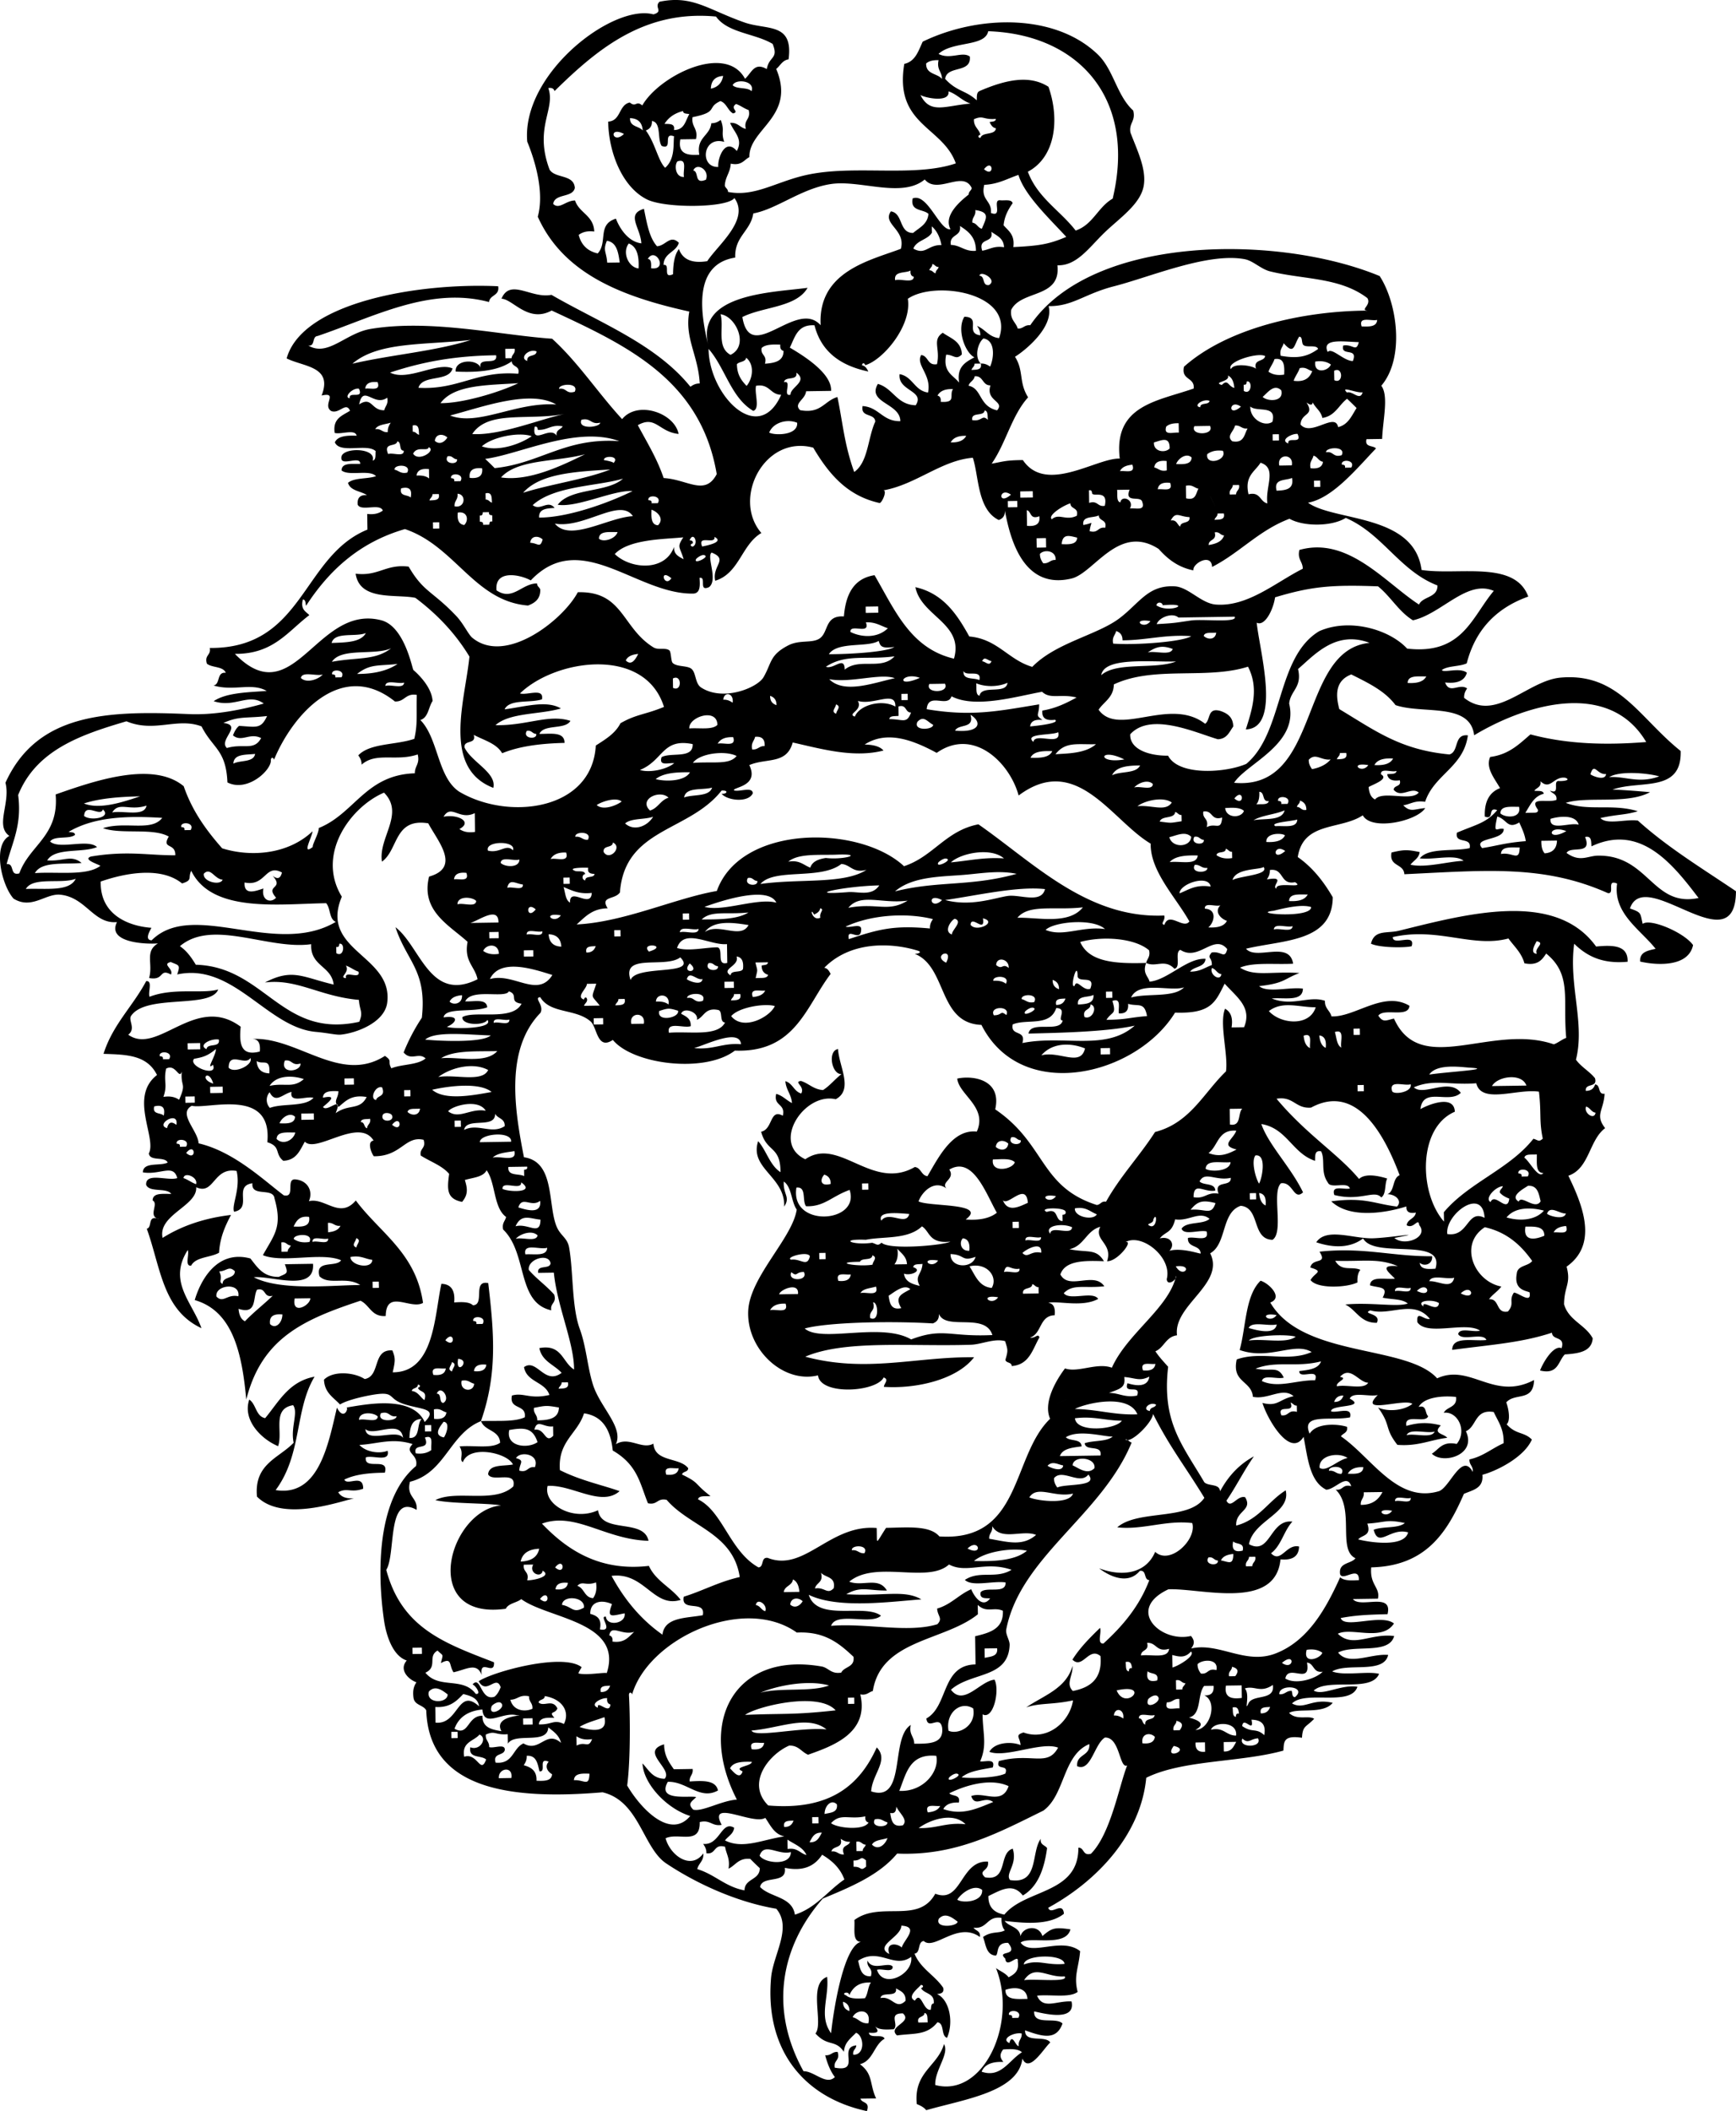 <svg xmlns="http://www.w3.org/2000/svg" viewBox="0 0 1664.48 2023.41"><defs><style>.cls-1{fill-rule:evenodd;}</style></defs><title>medusa</title><g id="Layer_2" data-name="Layer 2"><g id="Layer_1-2" data-name="Layer 1"><path class="cls-1" d="M1254.15,481.86C1279.54,500,1355.93,492.3,1363,546.3c35.49,5.38,89.44-9.57,102.3,25.5-30.44,10.86-50.67,31.61-59,64-6.8,3.24-18,2.18-23.87,6.38,1.68,3.11,17.35-2.85,24,2.62-2.14,7.78-9.4,10.59-20.84,9.33,4.18,11.66,13.4.41,21.08,5.7-1.55,2.44-3.06,4.93-2.86,9.06,30.3,24,60.68-16.66,92.63-19.43,55.56-4.82,75.09,38.54,115,70.36,1.17,40.59-39.07,27.54-65.37,37,5.63.05,23.08,1.27,36,2.47-22.19,12-60.52,3.61-80.8,10.24,21.47,8.31,44.22.45,69.06,8-11.86,3.71-19.35,2.87-35.88,6.55,6.23,6.82,24.93.72,36,2.46,28.33,25.64,61.83,45.93,94,67.68C1664,925.77,1577,829,1562.81,870.73c11.48,4.07,9.63,4.28,12.22,14.81,6.83-5.66,39.7,8.13,48.28,20.3-4.46,21.49-35.54,19.34-50.74,15.79-.57-9.45,7.55-10.43,14.82-12.24-14.7-18.54-40.88-34-36.92-62.52-10.73-4.51-1.66,10.2-8.88,9.14-61.22-27.24-115.89-21.86-195.09-18.07-.62-10.56-14.89-7-12.31-20.84,11.88-2.81,15-2.85,27-.41-.78,6.12-5.88,8.08-8.81,12.13,14.64,3.27,36-3.16,50.92-3.75-8.2-6.82-28.92-.64-42-2.38,8.46-10.52,32-6.36,47.81-9.76,2.27-11.5-14.51-3.3-12.21-14.81,18.67-8,28-9.11,38.63-21.62-9.77-3.57-2.15,9.73-11.89,6.18-.56-14.35,4.41-23.31,14.58-27.27-5.13-9.24-14.08-19.24-9.45-29.88,17.95-2.27,27.86-12.37,38.63-21.63,36.38,9.72,73.92,10.28,111,7.33-34.81-58.85-112.82-37.81-165-6.49-3.69-31.78-49.55-20-75.38-28.91-10.28-13.8-26.53-21.4-42.4-29.39-15.89,6.09-14.9,20.41-11.5,33.22,34.94,21,58.74,39.07,105.58,43.46,9.5-2.61,3.88-19.89,17.71-18.29-4.11,30.53-32.4,37.56-41,63.7-9.75-1.6-13.9,2.26-20.92,3.33,6.94,7.18,10.65,3.47,21,2.69-8,12.64-51.66,22.09-59.85,6.92-21.47,14.21-57,5.72-62.34,40,14.08,9.84,24.71,23.27,33.56,38.55-.44,43-47.33,40.77-83.18,49.31,9.75,11.58,41.59-8.31,45.18,14.35-17.2,1-38.24-1.68-50.9,3.78,13.7,8.81,29.12,3.4,57,5.15-15.18,5.64-13.93,9.81-38.76,12.59,8.18,6.8,28.91.63,42,2.37,0,12.88-17.85,8.29-29.83,9.46,20.06,8,35.76-3.07,51,2.23-.34,7.48,4.86,9.22,6.23,14.93,22.59,1,50-25,74.79-10.17-.85,12-24.56,1.79-29.84,9.49,4.6,6.91,7.4,4.45,15,2.76,25.44,56.79,93.59,4.17,153.26,24.7,4.41-1.62,7.47-4.55,11.89-6.18-3.45-36.91,5.77-60.53-19.21-80.82-4,6-8.13,11.82-20.86,9.35-2.85-10.27-9.88-16.21-15.34-23.81-34.4,9.29-67.61-11.15-110.93-1.32.19,9,22.14-4.55,18.13,8.74-5.14,1.51-30,1.75-39-2.4,3.31-13.76,15.28-9.6,26.78-12.43,64.75-16,149.83-39.23,189.08,15.14,16.3-1.58,30.79-1.29,30.19,14.58-24.88,2.34-39.55-5.91-51.22-17.26-5.39,39.87,10.53,76,1.71,111.14,5,7,12.89,11.06,18.25,17.74,2.79,9.62-9.81,4.26-8.81,12.15,5.13,0,7.73-2.35,8.9-6.15,5.65.23,2.21,9.88,9.11,8.87-.87,16.33-9.48,20.16.53,33-15.52,11.56-15,38.76-35.28,45.6,13.83,28.41,28.81,65.66-1.68,87.15,4.45,16.59-2.22,18.43-2.44,36.09,4.53,15.66,20.5,19.49,27.48,32.62-1,12.88-13.49,14.53-26.75,15.42-6.49,6.53-6.18,19.65-23.75,15.39,3.73-9.45,13.51-24.63,20.66-21.35,3.66-11.93-8.84-7.13-9.22-14.87-29.69,9.79-58.42,11.46-95.67,16.47.21-13.6,20.21-8,32.83-9.5-3.44-7.6-23.16,1.56-27.08-5.61,1.2-6.72,14.77-1.45,20.95-3.32-13.62-9.3-50.76,5.67-60.08-8.08-1.09-12.26,6.23-1.72,12-3.2-15.67-19.21-37.83-2.48-57.08-8.15-8.9,3.69,11,2.43,6.17,11.93-15.91.16-19.51-12.36-30.23-17.55,24.84-2.3,49.74,2.67,59.93-.93-5.31-4.66-16-3.78-24.06-5.65,5.91-11.12-3.22-9-12.16-11.81.51-9.38,14.83-5.31,23.87-6.39-4.92-5.42-16.61-13.56,2.82-12-18.76-7.89-32.6-4.31-60-5.09,6.36,10.77,15.41,4.87,24.1,8.63-2.29,2.73-3.11,6.84-2.8,12.07-10.21,5.06-38.62,6.35-45-2.29,4.56-7.7,13.14-7.88-.18-12,2-9.8,16.89-2.38,8.78-15.18,41.78-4.55,70.28,4.67,108,4.37.59,8.41-8.34,9.93-11.9,6.18.54,6.55,7.66,6.36,15.09,5.77,9.48-31.17-58.28-8.89-69.39-29-12.12,9.21-28.12,9.33-44.91,3.68,9.67-14.35,35.18-3.44,53.89-3.82,15.89-.34,55.14-6.88,21-.32,9.9,8.51,33.29-.79,23.8-12.38-.84-7.72-5.1,4.22-12,.19.8-6.14,8-6,8.8-12.16-6,1.13-9.39-.45-9.08-5.85-21.78,6.88-55.05,11.36-72-4.92,32.11-4.19,40.65,2.27,63,5.05,5.35-5.24-1.1-11.8-9.18-11.88,7.18-2.87,4.54-15.33,11.73-18.21-13.59-36-40.18-89.1-84.94-64.78-15,1.25-16.71-11.2-33.11-8.51,28.4,34.08,59.63,53.29,79.12,76.9,6.17-6,19.85-2.62,27-.41-2.66,5.3-.79,15-5.72,18.1-6.66-7.71-19.7,4.08-45-2.32-3.24-10.06,9.25-4.82,14.9-6.23-2-7.1-18.45.75-21.07-5.69-7.33-10.33-2.27-21.6-6.46-29.94-6.41-1.3-5.66,4.38-5.86,9.09-21.68-7.08-26.89-31.2-51.49-35.26,7,20.19,28.28,41.2,40,65.49-9,8.43-9.55-10.42-21.12-8.7-9.27,8.11,3,47.1-8.16,54.19-20.22-.47-11.49-30.84-30.47-32.59-18.84,6.37-13.16,36.51-29.28,45.52,14.62,29.26-35.62,49.65-31.78,78.59-10.78,1.35-12.28,11.76-20.75,15.34,3.58,5.46,8,10.06,12.22,14.84-6.13,53,13.46,74.62,34.65,110.61,3.88,4.13,14.71,1.09,15.13,8.78,7.63-14.25,18.13-25.78,32.46-33.53-9.46,13.48-17,28.85-26.34,42.45,4.33,8.69,10.24-5.48,17.93-3.28,7.63,12.68-9.41,12.88-8.58,27.16,21.66-5.57,30.74-23.37,47.46-33.76,5.22,21.9-31.14,28.88-35.2,51.62,20.65,11.09,19.83-24.08,41.64-21.67-8.2,8.8-10.7,23.14-20.51,30.36,9.57,10.06,14.57-9.34,26.89-6.44-.27,9.63-6.6,13.32-17.79,12.29-4.83,49.39-76.46,27.36-107.5,28.69-41.47,19.49-7.08,51.62,21.67,44.72,3.54,4.38,3.58,7.52.17,12,26.69-6.17,52,16,81,4.75,31.21-12.07,48.41-43.23,61.85-73,3.59,3.39,10.64,3.24,18,2.73.16-14.52-15.59,1.6-18.07-5.74-1.63-11.44,10.47-9.56,14.76-15.23-17.59-8.13-.26-47.57-19-65.8,7.24,1.11,6.44-5.59,14.95-3.24-4.17-12.67-15,2.9-23.94,3.36-16-7.89-17.8-30.43-21.75-50.73-12.61,20.62-34.4-16-39.46-32.44,15,3.79,15.8-3.54,29.87-6.46-10.56-9.12-24.51,3.66-39,.58-1.44-15.8-20.48-13.42-15.53-35.82,23.61-8.43,49.29,2.95,71.83-7.1-16.58-10.13-40.16,8.2-69-1.94,6.19-22.6,5.28-52.09,20-66.39,7.66,2.07,22.29,16.1,9.32,20.89,31.21,53.28,130.79,40.09,160,72.66,31.83-14.65,54.32,22,92.94,1.6-.68,21.24-18.09,11.81-26.64,21.42,3.1,8.89,3.59,18.34.33,21,9.09,10.23,16.52,6.9,24.2,14.66-7.71,17.56-35,30.56-47.45,33.75,1.32,13.14-9.36,14.58-17.71,18.29-16,36.76-36.3,69.28-88.86,70.45-1.58,17,8.75,19.07,6.44,30l-24,.36c6.73,9.33,38.48-7.19,33.2,14.52-21.07.47-31.52,1.21-44.91,3.68,3.5,10.77,39-4.47,51.06,5.23-11.42,17.71-40.92,3.24-53.82,9.83,14.6,14.09,30.9-.69,54,2.18-4.72,18.12-38.62,7.82-53.71,15.84,10,13,31.33.82,48,2.28-4.21,18.6-39.32,7.11-53.71,15.83,11.26,4.41,34.3-.52,45,2.32-7.64,18.21-49,3.65-62.71,16,8.73,5.39,26.09-6.12,41.93-3.64-6.42,19.4-49.68,3-62.7,16,11.67,6.51,19-5.32,39-.59-9.17,11.28-33.46,4.69-41.83,9.66,7.43,7.51,18.64,2,24.06,5.65-8,8.38-11,6.32-11.7,18.19-17.91-2.66-17.28,3.87-17.8,12.28-41,11.47-96.57,8.73-131.51,26.05-5.27,55.11-47.81,99.41-94,124.59,2.51,7.89,14-6.94,15.06,5.77-14.88,12-41.09,8.52-56.84,6.88,4.29,5.74,14.32,5.54,15.21,14.78,2-9.08,17.4-11.79,21-.31,9.18-7.86,11.91-8.57,26.89-6.42-4.55,17.75-39.76,6.09-47.77,12.73,9.93,13.76,39.06-6,57.06,8.16-1.41,16.44-6.33,23.42-2.39,39.09-8,6-26.16,2.17-38.92,3.59,5.78,13.7,18.76,4.64,33.07,5.53,4.32,19.68-26.79,11.55-35.83,9.54-.76,14,20.8,4.93,27.16,11.62-5.93,16.93-20.17,12.15-35.88,6.54-.43,12.66,19.47,4.29,24.15,11.66-6,5.12-20.19,30.15-26.75,15.41-3.63,32-56.39,39.11-92.17,49.47-2.23-2.76-5.51-4.47-9.07-5.86-3.11-30.64,19.81-36,26.09-57.47,5.43,9.33-8.92,24.76-8.39,39.18,45.94,12.37,79.32-59,58.25-112.05,4,2.94,9.11,4.81,12.11,8.83,5.21-2.83,10.32-5.75,8.77-15.15,1.15-8.45-11.06,7.7-12-2.81-9.08-8.53,13.66-1.18,2.76-15.07-12.37-.36-8.75,10.28-11.79,12.2-9.31-.55-9.51-10.51-12.26-17.84,8.63-5.93,14.82-3,20.88-6.34-2.36-2.62-3.33-6.73-3.18-11.95-14.33-2.1-13.14,10.88-26.83,9.42,2,3,6.94,3,6.12,8.9-21.27-15.4-43.77,13.29-53.88,3.83-6.16.92-2.66,11.23-8.82,12.15,5.8,14.35,19.38,20.66,27.48,32.62,1.17,5.09-2.25,5.72-5.91,6.1,11.9,5.25,16.2,26.79,9.63,41.93-6.09-1.83-2.18-14-9.22-14.9-10.13,12.77-22.43,10.36-38.76,12.61-9.69-8.71,15.36-12.39,5.66-21.11-14.62-.29-3.53,10.62-8.76,15.15-7.39.52-14.42.67-18-2.73,4.39,5.23,2.85,6.8-5.9,6.09.87,6.23,13.18.63,15.08,5.77-10.29,5.8-10.79,21.1-23.62,24.41,12.94,9.69,9,19,15.5,32.81-5,.07-10,.13-15,.22,1.36,4.71,9.45,2.41,6.17,11.93-59.54-12.76-98-57.71-91.88-127.8,2-22.36,20.49-47.83,5-66.16-38.94-6.56-77.82-24.9-105.57-43.46-22.39-15-25.77-59.84-61-68.15-88.67,7.5-166.46-2.85-169.05-78.54-2.78-5.25-11.11-4.79-12.17-11.83s.31-11.54,2.77-15.06c-7.37-2.61-17.21-11.81-9.3-20.89C376,1587,370,1566,368.16,1552.8c-7.45-51.85-4.81-118.24,30.74-147.67,2.64-11.68-11.87-12.21-3.31-21-19.79-6.39-34.61.11-51,.77,6.24,6.89,19.06,8.79,27.06,5.63,2.58,11.36-14.12,4-20.88,6.31-1.88,13.12,22.66-1.05,18.2,14.73-15.12.08-28.78,1.62-38.85,6.59,3,6.31,18.16-6.09,18.11,8.74-11.62,4.2-15.57-1.31-23.94,3.38q3.93,6.63,15.1,5.78c-19.17,5-69.68,21.94-93-1.6-2.93-31.46,21-36.78,35.18-51.62-3.22-14.53,4.69-28.77-.54-36-20.57,3.36-9.49,25.7-14.39,39.28-15.79-6.56-34.4-24.75-27.65-44.64,6.68,4.28,6.18,16,15.25,17.79,13.17-15.8,22.66-35.16,47.37-39.76-19.3,32.08-11.74,74.26-37.32,108.71,41.33,6.62,50.41-43.68,58.75-79,7,13.37,11.67-.55,9-.12,17-2.64,63-12.69,75.15,13.87,13.7-13.78-4.48-11.67-21.25-17.7-14.19-5.1-7.33-11.69-27.11-8.62-12.47,2-27.15,5.85-32.83,9.51-6.23-6.77-14.83-11.11-15.36-23.77,8.84-8.92,29.16-7.1,39-.61,15.53-2.65,7-28.76,26.55-27.44,3.1,7.5,2.78,10,.33,21,40.05.14,40-54.56,46.68-84.81,9.6.23,13.29,6.59,12.26,17.82,7.38-.51,14.43-.67,18,2.72,11.84-.31-.88-24.49,14.66-21.23,5.71,48.58,8.82,87.15-7,132.29-30.1,12.15-34.13,49.65-68.06,58.11-3.64,14.93,7.48,14.64,6.41,26.94-28.8-16.4-19.66,42.33-29.12,57.51,14.84,56,56.07,70.29,103.28,88.55.86,13.86-14.12-4.55-11.8,12.19-4.76-12.53-14.7-5.23-27-2.59-4.6-7-1.12-14.72-12.12-8.81,2.35-9.67,2.46-6.26-3.17-12-9.9,5.59.46,15.55-11.68,21.22,13.1,16.11,35.85,3.52,48.29,20.3,6.09.82-.76-8.67-3.14-9,8.2-9.25,7.64,16.36,21.15,11.7,2.76-2.24,4.46-5.52,5.87-9.1-4.26-12.62-13.42,8-21.07-5.69,13-9,80.62-27.63,98.7-13.52.14.11-3.72,5.86-2.89,6.05,7.9,1.86,23.37-1.12,27-.42,15.93-49.3-56.32-52-82-70.86-4.42,3.61-12.2,3.93-14.85,9.24-83.66,11.7-54.83-94.45-4.5-99.05-13.7-2.4-48-1.53-63-5.06,20-10.3,56.71,3.72,74.73-13.14,3.57-15.9-20.3-3.43-24.16-11.65,1-9.86,14.57-7.56,23.84-9.38-5.52-11.45-42-19-48-2.27-4-2,1.36-8-3.23-15,12.76-1.39,30.91,2.46,38.93-3.6-.83-12.37-14.92-11-18.31-20.73,14.64-.58,31.6,1.13,41.93-3.63,1.79-13.07-15.19-6.7-12.31-20.85,11.3-3.2,16.82,3.86,35.94-.55-4.24-12.9-21.78-12.05-24.37-26.68,12.28-8.77,19.65,17.83,36.06,5.48-7.13-7.89-18.87-11-21.35-23.71,21.73-4.15,22.09,13.78,33.29,20.52.08-25.54-16.22-60.52-19.39-92.84-5,.07-10,.16-15,.22-1.41-8.28,11.14-3,11.85-9.18-1.64-10.26-22.22-4.12-20.88,6.33,7.4,8.62,16.87,15.1,24.35,23.65,2.6,8.44-4.13,7.86-2.77,15.06-33.38-7.3-22.46-54.68-46.15-77.4-1.37-6.26,1.93-8,2.81-12.07-12.16-8.78-9.91-32.46-18.66-44.78-3.29,6.68-13.11,7-20.87,9.35,2.38,7.73,3.5,13.79-2.68,21-14.93-3-14.39-12.11-12.38-26.84-6.91-8.12-18.17-11.73-27.24-17.61-1.34-7.21,5.36-6.62,2.76-15.06-17.78-4.14-21.41,16-47.72,15.76-1.75-1.81-7.23-14.15-.23-15-14-22.89-55.08,12.67-65.93,1-4.71,8.26-8,17.85-20.69,18.34-8.55-6.85-1.91-13.58-15.28-17.79,5-53-57.07-31.2-72.47-34.93-13.58,7.54,6,23.74,6.54,36,34.1,7.93,63.06,35.88,81.7,49.82,11.94,2.74,1-16.82,11.76-15.19,11.51,1.43,16.44,11.46,12.3,20.83,15.39-3.9,29.58,17.52,45-.68,23.12,31,57.67,50.22,64.44,98.16-11.91,6.83-35.28-13.77-35.77,12.56-13.77,1-15.33-10.62-24.22-14.65-54.34,18-94.58,35.64-109.47,94.78-4.16-45.29-13.15-84.93-49.42-95.4,5.29-18.06,20.87-48.65,53.36-39.87,6.7,8.35,12.25,17.88,27.25,17.63,7.88-3.68,9.27-2.75,5.81-12.1,9-.16,18-.29,27-.43,2,27.6-39.79,11.25-56.78,12.89,26,13.68,78.83,7.29,102.06,7.48-13.35-8.81-30,.62-39.1-8.43-4.48-16.16,16-8.12,20.75-15.33-18.76-8.09-56,3-75-4.87,10.69-19.34,19-26.88,11.16-54.25-1.06-11.1-22.64-1-21.2-14.69-18.8,2.6.5,24-17.57,27.3-2.64-6.23,6.47-22.07,2.4-39.09-22.41-4-21.39,23.66-38.73,15.6,1.3,18-37,26.43-32.24,48.56,17.87-11.22,39.38-18.91,65.61-22-5.47,10.45-10.57,21.28-11.45,36.21-8.28,4.76-22.4,3.87-26.79,12.42-6.49.61-1.51-10.61-3.23-15-19.32,30.31,4.19,49.57,13.13,74.9-37.28-17.36-39-58-52.42-95.33,5.77-1.29.05-13.75,11.86-9.19-11.51-2.49.14-14.62-6.27-17.93.22-7.68,9.94-6.1,17.9-6.27-4.75-6.31-20.74-1-24.11-8.65-.63-12.45,20.8-3.44,29.85-6.47-3.73-14.12-16.37-2.67-33-5.51.46-10.39,16.43-5.7,23.84-9.37-2.81-6.23-16.93-.8-18.12-8.73,7.93-14.79-19.33-54.15,7.86-75.21-9.63-19.4-29.48-19.54-51.28-20.27,8.78-28,28.15-45.61,40.91-69.71,6.5-.59,1.51,10.64,3.21,15,23.37-9,50.71-2.53,65.85-7-7.32,18.83-69.16,4-83.54,25.31-2.94,4.33,4.9,12.15-2.73,18.05,28.35,20.35,64.61-39.87,107.81-7.65-1.47,15.73-.26,28.74,18.34,23.77.72-7.86-1.28-12.93-9.18-11.88,43.88-3.93,85.73,43.94,129.15,16.07,7.59,5.17,2.18,4.93,6.16,11.91,10-4.11,25.3-3,32.82-9.49-6.76-6.22-13.79,2.77-21.05-5.69a182.72,182.72,0,0,1,17.47-33.31c5-45.42-14.49-53.82-25.29-86.74,24.08,18.37,32.91,72.7,78.7,49.87-2.54-12.63-13.16-16.94-9.56-35.89-17.36-15.82-45.14-29.56-36.92-62.52,31-8.76,8-34.33-.79-51.06-32.91-5.36-28.54,25.5-44.4,36.73-3.68-22.9,22.12-45.77,2-66.13-31.83,13.51-65.42,58.85-40.47,99.74-21.91,52.07,49.26,55.92,43.54,101.48-2.43,19.18-29.68,29.23-44.52,30.73-4.55.43-12.28-1.61-24-2.65C256.21,984.87,223.7,922.29,169.9,934c3.16-9.46,1.81-8.51-6.17-11.92-8.95,2.1,3,6.37.17,12-11.54-6.32-6,6.12-20.95,3.32,4-13.78-4.51-25.46,8.49-33.17-11.15.94-49.23-.5-39.28-20.42C89.67,885.87,82.46,860,57.83,857.56c-14.05-1.42-27.55,14.6-44.9,3.69C1.39,848.11-7.34,810,9,801.22c-14-9.66,1.29-31.38-3.77-51C35.6,683.53,102.43,681,181.1,684.45c24.81,1.09,51.19-4.22,71.78-10.12-14.5-10.63-27.68,4.52-48-2.27,12-8.1,31.91-8.45,50.82-9.8-14.38-8.3-31.39.56-51-5.23,6.88-1.21,2.67-13.18,11.8-12.18-2.63-6.43-13.21-4.65-18.12-8.73-2.6-8.46,4.11-7.84,2.78-15.06,90.06.75,88.27-87.8,151.15-113.46-.07-5-.16-10-.22-15,7,.84,11.5-.66,14.95-3.22-2.7-7.42-20.85,1.19-24.08-5.66-.64-6.54,2.3-9.59,8.85-9.16-5.93-4-15.84-3.95-18.16-11.74,5.85-5.15,18.66-3.54,26.89-6.41-6.27-6.74-25.89.31-33.06-5.51.19-7.67,9.94-6.1,17.88-6.27.37-8.51-18.43,2.78-18.07-5.74-.67-10.39,34-10.2,30,2.56,3.53-.54,2.46-5.52,2.87-9.06-8.25-7.74-34.33,2.92-39.09-8.42,2.8-6.17,11.41-6.67,20.89-6.34-1.41-6.68-14.79-1-21.05-2.67-2.13-13.93,7.35-16.55,14.68-21.25-3.83-9.08-10.25,3.41-18,.26-9-5.65,7.27-18.5-9.23-14.87,11-28.09-17.12-27.36-33.52-35.55,15-54,126.78-72.75,202.8-69.17,1.56,9.38-8,8-8.76,15.13-56.79-15.19-110.51,14.29-164.38,32.56-5.66.42-1.95,10-8.86,9.15,18.9,11.13,35.61-11.93,59.72-15.94,57.71-9.6,124.1,6,174,9.38,25.14,22.83,44.05,52.11,67.12,77.09,14.69-18.09,50.16-6.13,54.17,14.19-19-1.92-22-18.09-39.1-8.41,8.71,16.4,18.4,31.82,24.76,50.68,22.88,1.27,39.66,17.68,50.89-3.77-15.38-90.87-87-123.64-158.25-156.8-22.52,12.29-37.21-11-48.14-11.31,8.37-19.93,28.58.21,47.91-3.72,46.69,27,100.09,47.1,133.23,88.09,2.4-1.62,4.83-3.19,8.95-3.13-1.44-27.21-14.72-43.52-10-68.94-64.09-14.13-120.68-36-145.28-90.92,6.43-23.41-2.46-53.29-10.1-71.93-5.63-64.9,81.77-132.41,121-122,10.05-2.87.26-6.73,5.81-12.1C663.95-4.87,678.26,9,713.57,21.46c21.76,7.71,47.26-.31,42.51,35.4-6.11,1-7.91,6.15-11.86,9.19,19.28,45.77-26.36,57.43-25.69,84.5-5.28,2.76-7.48,8.52-17.89,6.3-.39,8.51-5.32,12.59-5.68,21.11.61,2.42,3,2.94,3.08,6,25.48,5,45.71-9.63,74.69-16.14,45.71-10.29,103.22,2.49,143.72-11.21-12.68-35.72-59.22-36.43-49.42-95.38,10.75-2.36,13.51-12.5,17.67-21.3,53.81-26,127.44-27,168.06,12.47,15,14.55,18.07,39.36,33.78,53.56,2.57,10.38-4.28,11.6-2.67,21.08,6.27,16.62,15.45,34.8,12.76,50.87-3,18-23.77,31.46-38.27,45.65-14.32,14-26.27,31.46-44.5,30.7,3.52,32-34.76,23.41-44.31,42.74-1.3,9.47,4.44,11.69,6.26,17.93,5.39.3,6.27-3.78,12-3.19,59.67-87.47,238.73-87.06,335-47.15,16.82,25.68,24.29,78.48,1.59,105.12,7.28,9.86,1.45,32.64.79,51-5,.1-10,.15-15,.23-1.93,8.1,6.3,5.73,9.12,8.88-18.4,19.17-41.44,47.7-65.14,52m-810,1141.89c-6.38,6.62-12.7,13.26-26.81,12.4.09,5,.16,10,.24,15,22.25,2.39,21.1-34.34,41.74-15.65-1.15-8-8-10-15.17-11.77M322,883.59c-6.47-2.46-5-13.1-9.26-17.89-45.22.67-109.68,9.63-129.38-31.08-3.4,6.87,1.74,8.95-8.8,12.14-19.58-16-53-10.52-78-1.83-.75,32.73,28,42.9,48.63,44.35-.83,1.84-7.25,11.66.2,12C185.07,861.84,264,917.91,322,883.59m304.76-263c4.39,2.7,11.2-.12,15,2.78,1.79,1.36,1.45,10.18,3.18,12,3.94,4,14.08,2.35,18.07,5.74,4.56,3.9,3.28,14,9.26,17.89,21.14,13.71,53.91.23,59.8-9.92,8-13.81,5.74-21.11,23.52-30.4,10.92-5.71,22.51-1.93,29.89-6.48,9.26-5.71,4.79-22.55,23.65-21.36,1.7-21,9.25-36.42,29.37-39.53,19.29,33,34.38,70.27,76.17,80,9.76-33.82-31.39-40.53-37-68.52,26.62,6,39.89,25.9,51.68,47.26,27.2,2.41,37.37,22.42,60.39,29.13,22.41-23.08,62-30.42,83.23-46.31,19.73-14.8,27.64-32.34,53.49-30.87,13,.75,25.27,16.33,39.22,17.44,30.59,2.44,57.62-21.38,83.42-34.32-.05-7.08-5.31-8.77-3.27-18,46.68-13.23,82.19,31.23,114.69,52.33,3.83-8.13,17.91-6.27,17.72-18.3-36.51-14.13-52.47-49.51-87.92-64.75-13.29,8.36-40.59,8.45-53.94.82-29.28,11-47.63,32.6-74.23,46.18-.6-13.7-19-3.29-17.94,3.29-14.87-3-24.78-11-33.28-20.53-38.28-24.75-61.89,23.09-83.5,28.32-46.55,11.24-59.06-38.63-63.94-65.13.24,5.17-2.19,7.74-5.87,9.09-20.66-10-19-42.09-24.87-59.68-30.17,2.37-55.11,26.17-86.46,31.35,4.95-1.35-.1,11.19-2.81,12.05-31.68-6.92-49.15-28.53-63.76-53.09C732.93,416.47,701.59,478,730,510.88c-19,11.07-21.09,38.66-44.25,45.75-3.28-14.51,13.15-20.4-3.41-27-5.23,3.74,6.43,26.14-2.49,33.1-10.58,4.82-2-10.18-9.12-8.87.53,7.43.78,14.54-5.78,15.09-54.67,1.07-108.07-63.26-156.06-12.63-10.25-5.75-34.91-10.57-32.83,9.51,15.49,10.58,24.38-6.76,38.87-6.61,0,3,2.47,3.53,3.09,6,.1,9-5.19,12.69-11.77,15.18-51.47-4.2-69.75-57-118-73.29-43.77,12.68-72.8,39.69-94.8,73.53-.7-2.32-.16-5.93-3.08-6-2.43,9.61,2.77,11.36,6.22,14.94-20.58,15.49-34.48,37.49-71.38,37.13,56.58,58.31,78.37-48.37,140.4-32.18,21.93,5.74,29.31,44.82,30.7,47.59.12.25,17.5,14.21,18.45,29.78-4,5.93-4,15.88-11.73,18.2,17.35,17.66,16.28,54.37,37,68.54,47,28.14,127.67,18.44,131.22-44.06,9.15-5.9,18.63-11.47,23.66-21.38,15.45-8.84,23.5-8.09,41.71-15.65-18.19-58.21-103.51-46.2-138.08-12.93,6.84,2.09,23.3-5.77,21.08,5.68-11.38,3.76-31-.5-35.83,9.58,18.95-2.38,40.08-9.12,54-.84-20.22,6-48.91,3.77-62.73,16,29.86.7,50.94-10.9,71.89-4.1-5.18,8.77-25.49,2.82-29.79,12.46,10.66.19,24.12-2.52,24.12,8.65-22.8.52-43.42,3.17-59.81,9.91-5.56-9.52-17.48-12.43-27.25-17.62,2.78,9.62-9.8,4.28-8.8,12.17,6.66,14.06,31,24.07,27.57,38.64-49.45-19.1-27-83.91-22.9-125.83-13.63-22.54-31.3-40.89-51.82-56.3-18.52-3.87-53.37,3.37-57.29-23.15,22,2.68,28.82-9.47,50.85-6.78,14.26,24.61,22.92,23.32,45.67,47.37,6.89,7.27,11.56,17.69,15.31,20.79C484.82,637.79,540,594.14,554,567.64c43.77-1.18,42,34.14,72.75,53m66.72,50c4.11-.19,6.59,1.33,9,2.86,1.28-9.35-8.25-11.15-9-2.86M582.19,251.77q6-.08,12-.18c-1.34-9.8-2.91-19.37-12.3-20.82-4,9.54-.51,10,.31,21m54,2.19c7.15-1.29-1.46,13.7,9.12,8.86.11-9.76,1.27-18.5,5.63-24.11,3.44,9.64,12,14.05,27.15,11.61,10.22-15.6,41.05-39.78,26.07-60.48-7.1,9.53-66.46,10-83.92,1.27C597,179.51,583.67,147,583.11,116.57c12.42-.75,9.92-16,20.72-18.34,6.19,5.15,5.84-2.32,12,2.84,16-28.18,79.79-60.22,98.52-25.54,6.56-6.06,8.86-16.22,20.85-9.32,2.18-12.63,11.53-9.46,5.62-24.12C724.08,32,697.74,31.72,686.51,15.87c-67.95-6.46-113,30.24-154.8,71.43-.7-2.3-2.55-3.44-6-2.9,7.25,20.35-13.94,37.78,1.19,78.09,5.23,8.83,23.39,4.31,24.26,17.66-2.13,9.76-19.27,4.95-20.77,15.33,5.88,5.75,12-3.33,20.95-3.31,4,12.12,17.79,14.13,18.43,29.76-7-.86-11.5.65-14.92,3.22q3.67,14.5,18.23,17.75c9.87-10.6-.75-27.79,17.49-33.31,2,5.57,9.84,21.87,24.35,23.66-.84-15.16-15.05-27.89,2.49-33.09,2.78,13.4,4.94,27.42,12.54,35.87,8.45-.44,12.55-11.5,20.93-3.33-2.7,9.22-14.44,9.63-14.67,21.25M899.88,51.68c11.13,5.81,22.85-2.82,30,2.54,1.66,16.43-22.07,8.13-23.66,21.39,11.27,12.33,19.68,10.76,30.3,20.57.15-4.17-.29-7.7,2.85-9,25.68-11.09,48.05-15.44,65.9-4,10.75,30.36,7.14,67.19-19.77,81.41,9.3,25,31,37.17,45.84,56.39,16.58-5.56,21.4-22.58,35.5-30.59C1089.8,94,1033.95,32.86,947.5,29.93c-3.05,15.19-34.22,9.2-47.62,21.75M888,60.86c-.35,10.53,10.66,9.3,15.18,14.8,0-7.08-5.28-8.76-3.26-18-5.21-.17-9.31.8-11.92,3.18M681.57,85q10-2.13,11.79-12.21-11.42.72-11.79,12.21m39,2.42c3.66-10.2-15.39-12.21-18.08-5.75,3.91,4.11,14.19,1.62,18.08,5.75M882.5,91c9.42,18.81,23.25,10.35,48.08,8.28-8.23-2.66-12.93-9-21.16-11.69C911,99,886.09,93.63,882.5,91M664,112.34c-1.32,9.52,5.57,10.53,3.31,21-5,.1-10,.15-15,.24-2.54,13.81,6.56,15.57,18.2,14.74-3.08-16.79,10.09-17.81,11.53-30.22,4.11.06,6.57-1.52,9-3.13,4.11,10.7,0,11,3.31,21C673.52,130,670.58,160.83,688.7,160c-.88-8.08,6.51-28.42,17.75-15.28,6.26-11.58-2.54-17.62-6.41-26.94,7.45-.58,9.35,4.57,15.07,5.77-2.31-9.14,5-8.9,2.72-18.05-4.46-1.5-7.63-4.33-12.09-5.83-6.55,4.43,3.9,7.27-2.84,9.06-5.19-2.78-6.19-9.89-12.18-11.83-13.73,6.2-1.24,10.39-26.74,15.41m-26.88,6.41c4.73.23,10.37-.53,9.07,5.88,10.21.06,11-9,14.76-15.22-2.33-.64-5.91,0-6-2.94-8.13,2-14,6.18-17.81,12.29m-20.89,6.33q-.72-11.46-12.16-11.83c-.35,8.49,8.58,7.4,12.16,11.83m3,0c9,12.15,11.66,28.95,18.51,35.77,9.73-8.56,7.64-22.47,8.53-30.18-11.46-4.23-.38,13.44-11.85,9.21-4.49-6.55,0-22.42-9.35-23.91.23,5.17-2.19,7.74-5.85,9.11m320.84,7.14c1.82-6.12,14-2.2,14.86-9.23-3.39-.59-4.72-3.27-6.11-5.91,2.32-.71,5.92-.18,6-3.1-12.42,1-11.74-3.78-21,.31-.35,7.45,4.86,9.23,6.23,14.92-1.68,0-3.38,2.49,0,3m-341.79-3.82c-15.33-7.94-11,10.66,0,0m57.6,41.21c-1.42-5.67,3.79-18.18-6.22-14.95-3.08,2.88-2.51,15.5,6.22,14.95m21,2.65c3.77-9.33-8.76-16.9-12.13-8.82,5.81,1.13.47,13.74,12.13,8.82m266.63-10.06c10.24,9,8.92-11.25,0,0m.22,15c-3.64,15,7.48,14.65,6.41,26.95,11.88,4.63.85-13,8.81-12.16,4.5.45,11-1.23,12,2.82-4.12,5.85-7.74,12.21-8.68,21.16,4.66,5.36,10.93,9,9.31,20.88,25.58-1.24,34.45-2.87,50.81-9.78-16.46-17.85-40.11-40.12-45.87-59.4-10.57,3.52-19.26,8.91-32.83,9.52m-32.31,42.54c-6.9-12.83,8.58-26.26,17.48-33.29-.07-3,2.37-3.63,2.9-6.07-8.21-17.73-32.84,6.56-45.09-8.32-21.88,18.23-61.76.18-89.87,4.37-28.45,4.23-51.8,24-74.5,28.18-2.67,17.12-18.06,21.89-17.34,42.32-40,6.26-33.81,52.11-25.7,84.51-12.89-50.08,61.74-51,95.08-55.53-10.95,18.93-42.43,17.92-62.53,28,7.61,46.89,52-18.15,75.06,7.88C784,260,834.41,249.61,863.75,238.47c5-18.46-18.22-23.72-9.54-35.89,11.95,1.88,7.44,20.78,21.29,20.7,5.94-5.09,13.82-8.27,14.72-18.27-5.1-4.88-17.62-2.1-15.2-14.78,14.32-5.9,26,31.54,36.41,29.48m20.89-6.31c4.29.66,5.13,4.87,9.06,5.87,4-9.76,8.49-15.84-6.26-17.92.76,5.66-3.26,6.67-2.8,12.05M893.49,223c-4,6.94-14.84,7.29-17.75,15.3,11.67,6.58,13.79-3.76,26.92-3.41-1.44-7.65-4.41-13.74-9.26-17.89,0,2,.07,4,.1,6m18.18,11.74c9.53.32,13.27,6.61,24.05,5.65,0-13.21-7.44-18.73-15.34-23.8,1.78,10.61-10.5,7.55-8.71,18.15m30.07,5.56c7-1.07,11.15-4.92,20.91-3.33-.34-8.8-7-11-12.21-14.84,2.79,11.59-13,5.12-8.7,18.17m-329.5,17c.64-11.83-1.46-20.86-9.35-23.91-6.68,8.46-.3,22.92,9.35,23.91m12-.18c17,2.33,4.21-21.17-3.13-9,3.5.46,3.31,4.68,3.13,9m266.82,1.94c3-.05,3.61,2.39,6,2.92-.06-3,2.38-3.63,2.92-6.06-3,.06-3.61-2.37-6.06-2.92.06,3-2.36,3.63-2.89,6.06m94.76,121.74c-15.73,17.24-21.41,44.27-35,63.6,10.85-1.84,12.78-3.31,29.93-3.44,22.14,33,70.83-2.27,92.9-1.41-6.14-51.36,36.67-55.1,70.92-67.18,1-11.18-12.27-7.68-9.33-20.89,41.48-36.92,113.73-53.5,176-53.76-7.73-.61,4-5.22-.18-12-26.48-20.14-61.17-17.65-93.31-25.62-8.66-2.13-16.23-10.12-24.16-11.64-35.23-6.75-90.63,17-125.5,25.94-28.25,7.21-39.68,19.4-62.66,19,5.28,20.22-22.75,42.69-32.23,48.56,8.65,13.51,3.4,24.29,12.57,38.87M858.23,268.6c5.24-1.81,17.65,3.37,17.93-3.29-2.36-.61-3.52-2.46-3.09-6-5.18,2.84-16.09.16-14.83,9.24m90,4.65c8.63-5.08-8.36-14.62-9.13-8.88,5.66.24,2.24,9.9,9.13,8.88M829.48,350.16c0-1.68-2.48-3.39-3,0,3.38.58,4.72,3.27,6.08,5.93-26.17-5.5-45.07-18.51-51.62-44.29-16.31-1.06-18.72,11.4-23.66,21.39,15.73,9.22,40.36,25.37,39.58,41.46-8,.12-16,.23-24,.37-.62,8-12.47,11.61-5.71,18.1,20.1,3.79,23.17-9,35.76-12.56,5,23.26,6.38,44.83,16.1,71.84,13.55-9.5,12.95-32.77,20.23-48.35-.66-8.46-14.29-3.53-12.2-14.84,15.78,1,19.11,14.83,36.18,14.48,0-17.36-32.24-17.44-21.53-35.72,14.72,4.11,18,20,36.28,20.46,9.25-14.18-17.34-13.48-15.44-29.81,12.64,2.23,14.18,15.86,27.26,17.61,3.61-17.2-12.13-26.39-6.54-35.94,7.08.8,5.72,10.34,15.12,8.78,3.44-15-5-23.14,5.55-30.13,7.54,5.42,17.82,8,18.29,20.76-5.62,5.71-7.51.43-15,.23-3.46,16.79,6.66,19.54,12.41,26.83-2.48-15.25,6.14-19.69,14.61-24.25-9.21-4.82-17.06-27-9.58-38.92,16.59.33.21,15.87,15.25,17.8.07-4.14-1.51-6.57-3.14-9,7.82,3.1,11.31,10.67,21.17,11.68,15.23-43.5-61.82-55.59-87.51-37.7,4.07,25.74-23.75,58.82-41,63.71M700.42,340.1c18.07-8.55,5.31-37-9.57-38.91,3.56,12.27-4.17,31.51,9.57,38.91m605.11-27.24c7.44.34,14.54.37,14.88-6.23-5.65,1.41-18.11-3.8-14.88,6.23M337.86,348.61C374.68,340,417,336.8,451.41,325.86c-46.3,5-88.79,1.64-113.54,22.75m596.51-.05c.05,3-2.37,3.62-2.91,6.05,4.71-.37,10.4.23,8.9-6.14l-6,.09m15,2.77c4-9.22,4.75-25.16-6.42-26.93-5.28,4.1-9,17.5-2.63,24.07,4.12-.21,6.61,1.31,9,2.86m-464.74-7.94c2,0,4-.08,6-.09.1-3.84,3.79-4.22,2.86-9.06l-9,.13c0,3,.08,6,.14,9m245.64-9.75c-1.12,7.24,5.57,6.44,3.22,15,9.46-.67,17.85-2.39,17.81-12.28-2.35-.64-3.51-2.46-3.1-6-7.39-.29-14.44-.25-17.93,3.27m500.52-4.6c-.88,4.06-4.18,5.79-2.81,12,15.48,2.7,25.06,1.37,35.88-6.54-1.9-5.17-14.22.45-15.08-5.77-.71-2.33-.17-5.94-3.08-6-5.24,8.06-4.51,18.11-14.9,6.26m-725.14,17c-1-6.91,8.61-3.46,8.85-9.14-7.65-3.07-17,6.59-8.85,9.14M749,378.41c-10.66-.18-11.05-10.93-24.11-8.63-1.72,7.19,4.1,21.74-2.62,24.07-21.38-12.51-26.95-41.33-42.89-59.44.26,43.45,47.42,93.8,69.62,44m524-41c3.9-4.8,15.17,8.56,24.11,8.65,5.4-13.71-12-3.88-9.22-14.87,9.4-1.67,12.36,6.89,14.93-3.26-14.7-.37-36-4.06-29.81,9.48m-797.3,3.11C438.11,341,407,346.13,374,357.09c16.93,8.76,45.28-10.63,59.9-3.92-3.63,13.27-28.85,5.5-32.71,18.52,38.73,2.16,55.79-16.77,95.71-13.45,2.06-8.24-6.06-6-6.19-11.94-14.21,10.28-37.12,10.63-53.79,9.85-1.15-11.87,21.21-12.41,23.94-3.38-3.11-11.88,16.72-1.48,14.8-12.25M706.56,349c.07,10.09,4.37,15.81,9.31,20.88,6-7.25,7.7-20.33-.41-27-.73,4.24-6.53,3.53-8.91,6.16m473.69,4.79c2.5-6.24,20.81-3.49,24-.34-2.79-9.62,7.67-6.37,8.8-12.17-6.46-4-37.95,5.5-32.79,12.51m36,2.46c3.52,2.46,8.1,3.85,15,2.76.45-8.6.13-16.39-9.23-14.88-1.48,4.48-4.31,7.67-5.81,12.12m59.84-6.9c-3.51-2.48-8.09-3.87-15-2.81-1.56,12.21,12.47,9.35,15,2.81m-524.3,17c8.1-2.28-1.93,14.21,6.18,11.91-.16-7.26,17.09-12.64,5.67-21.11,1.41,8.27-11.14,3-11.85,9.19m-401.58,6.11c5.3-.77,15.06,2.81,11.9-6.2-6.84-.72-11.27.91-11.9,6.2m890.16-7.52c10.62,1.44,15.4-2.8,17.84-9.3-4.06-.87-5.78-4.19-12-2.82-1.51,4.47-4.33,7.66-5.82,12.13m-818,21.43c20,.29,54.66-9.65,74.64-19.14-29.43,2-61.57,1.28-74.64,19.14m506.33-16.71c13.05,2.71,9.72,19.61,27.34,23.62,7.84-9-11.26-8.64-6.35-23.94-8,.14-6.65-9.37-15.13-8.76-.64,4.28-4.86,5.15-5.85,9.08m350.64-5.32c8.81,4.27,8.54-13.56-.14-9,0,3,.09,6,.14,9m-944,17.36c-1.3-7.19,13.68,1.45,8.85-9.14-5.86-1.34-15.19,8.3-8.85,9.14m215.74-6.29c4.46-9.15-15.63-7.65-15.05-2.76,7.21-1.34,6.62,5.39,15.05,2.76M1171.48,369c6-6.13,5.9,1.25,12,2.81-.5-5.57-2.13-10-6.18-11.9,2.7,6.12-15.16,6.21-5.87,9.08m-803,24.23c.88-4.08,4.18-5.8,2.82-12.05-12.77,9.16-23-13.32-26.88,6.42,12.59-8.1,11.36,5.94,24.07,5.63m824-24.53c0,2,.08,4,.1,6,7.44,4.57,8.66-10.34,2.86-9.07-.13,1.84-.39,3.57-3,3.06M431.53,398.25c27.21,10.58,63.27-13.21,101.76-10.54-25.28-14.78-72.21,2.92-101.76,10.54m467.33-19.11c2.35.62,3.53,2.46,3.09,6,15.43,1.07,7.81-6.45,11.8-12.18q-11.17-.52-14.9,6.22m311.78,1.26c4.62,4.55,20.62,5,17.87-6.29-6.87-6.73-13.13,2.25-17.87,6.29m95.85-4.46c-5.61,1.11-22-6.64-15,.23,5.31-1.87,12.58,8.62,15-.23m-155.68,14.38c0-5,8.29-1.81,8.91-6.15-6.14-2.48-16.44,5-8.91,6.15m117.07,10.24c-1.38-6.72-6.56-9.47-9.22-14.89-.56,3.65-3.29,1.91-6,.1,8.35,12.82-5.24,9.51-5.66,21.13,10.12,12,33.2-12.31,36,2.45,9.77-2.35,13-11,17.71-18.31-3-3-6-6-9.12-8.86-8,6-11.4,16.54-23.72,18.38M452.78,416c27,1.84,67.75-15.31,89.63-19.38-35.81,7-74.13-4-89.63,19.38m737-26.22c-11.49-8.14-13,11.22,0,0M932.2,402.66c9.59,1.65,9.19-5.77,15-.23-.52-3.54.37-8.54-3.14-9-.71,6.2-13.27.93-11.85,9.2M1220,404.27c4.37-16.68-15-8.84-21.21-14.66-.46,12.23,13.86,20,21.21,14.66m-860.2,7.09c5.66-.76,6.67,3.3,12,2.84-.19-4.13,1.3-6.62,2.85-9.07-5.31,1.75-12.42,1.73-14.89,6.23m215.73-6.27c-9.14,2.31-8.9-5.06-18-2.73-4.06,9.64,18,7.32,18,2.73M395.8,413.82c3-.05,3.61,2.37,6,2.91-.36-4.71.24-10.41-6.12-8.9,0,2,0,4,.08,6m341.74.8c5.13,2.84,27.78,2.91,26.82-9.42-9.56-4-23-.31-26.82,9.42m-203.79,3.11c-1-5.89,4-6,5.86-9.09-11.33-2.13-14.27,3.88-23.93,3.35-.2-1.83-.51-3.54-3-2.95-3,18.75,14.78-1.68,21.11,8.68m-116.84,4.79c4.06,3.85,9.07,1.72,12-3.19-4-3.83-11.21-3.79-12,3.19M462,427.83c15.41,5.44,36.57-2,47.83-9.74-12.83-4.52-38.63,1.17-47.83,9.74m12.31,20.85c44.06-4.51,67.17-29.4,119.5-25.85-41.14-15-95.81,12.78-128.63,17,3.11,2.88,6.15,5.84,9.13,8.87m643.87-39.84c-2.88,9.09,6.77,5.22,12.07,5.82,0-3-.09-6-.14-9-5.21-.17-9.3.8-11.94,3.18m42-.64c-5,.07-10,.15-15,.25-4.43,9.29,19.71,8.89,15-.25m21.21,14.7c11.48,2.29,11.53-6.57,14.8-12.25-5.66.76-6.66-3.27-12-2.81-1.6,6.26-8.42,9.82-2.77,15.06M372.15,435.21c4.33-1.71,15.54,3.27,14.94-3.24-4.95,0-1.81-8.29-6.13-8.93-1.13,5.82-13.71.48-8.81,12.17M911.53,424q11.19.5,14.91-6.23-11.17-.5-14.91,6.23M396.12,434.83c5.09,8.35,22.49-3.08,14.9-6.23-.64,4.66-11.18-1.6-14.9,6.23m824.15-12.53,6-.09c0-2-.05-4-.08-6-2,0-4,0-6,.1,0,2,.06,4,.08,6m15,2.78c-1.31-7.18,13.67,1.46,8.85-9.16-5.19-.67-17.66,5.93-8.85,9.16m-128.91-1c-.5,8.92,10.85,10.43,15.08,5.77.24-12.07-7.81-7.83-15.08-5.77M438.15,440.21c-3.82-.09-4.18-3.79-9-2.86-4.54,7.45,10.32,8.68,9,2.86m42.24,17.39c26.89,4.06,58.86-11.56,80.6-22.25-26.81,7.48-64.46,4.4-80.6,22.25M588.1,443.94c7.09-7.31-9.95-7.63-9-2.86,0-.21,10.15,1.7,9,2.86m569.41-8.66c-2.06,11.47,19.52,6.2,15-3.22-7-.85-11.5.65-15,3.22m128.91,1c4.49-9.15-15.63-7.66-15-2.78,7.22-1.33,6.61,5.4,15,2.78M390.41,453c4.65-8.45-13.08-8.11-12.06-2.81,4.07.86,5.81,4.17,12.06,2.81m737.26-8.21c7.44.33,14.54.34,14.89-6.23-4.56-4.71-12.63.28-14.89,6.23M399.42,455.83c5.24-.31,9.34.52,12,2.81,0-3-.09-6-.13-9-6.84-.73-11.25.89-11.91,6.18m51,2.24c7.86.72,12.88-1.31,11.86-9.2-7.85-.74-12.9,1.29-11.86,9.2m776.2-11.83c4,0,8-.12,12-.18,2.18-11.6-14.53-11.36-12,.18m30,2.57c6.85.74,11.25-.9,11.88-6.2-4.27-.66-5.12-4.87-9.06-5.87-.88,4.07-4.18,5.8-2.82,12.07m-755,23.5c26.82-8.46,58.23-12.45,83.6-22.3-33.36,2.1-67.24,3.68-83.6,22.3m605.14-24.23c4.07.88,5.8,4.2,12,2.81,0-3-.1-6-.14-9-6.83-.75-11.25.88-11.89,6.18M435.49,461.29l6-.09c4.54-7.47-10.32-8.7-9-2.88,1.82.15,3.55.39,3,3m638.34-9.72c5.29-.77,15.06,2.81,11.89-6.19-5.58.5-10,2.16-11.89,6.19m123.24,22.17c11.56-2.78,10.77,7.17,18.12,8.74-2.33-15.91,9.61-33.86-6.59-39-5.31,8.64-15.54,12.5-11.53,30.21m92.52-25.43,6-.11c4.56-7.45-10.32-8.68-9-2.85,1.83.13,3.56.39,3,3M510.77,484.17c7.32,5.88,14.45-5.47,21,2.67-7.63.47-15.42.8-14.84,9.25,26.77.07,65.13-13.4,89.55-25.4-18-1.34-52.79,16.06-71.74,13.11,12.5-16.44,47.25-11.28,62.56-25-24.85,7.35-66.1,6.73-86.56,25.35m-117-7.22q2.5-11.76-9.13-8.87c-1.92,8.09,6.29,5.69,9.13,8.87M1224,470.32c8.76-.34,16.86-1.33,14.79-12.23-6.26,2.78-17.88.37-14.79,12.23m-812.21,9.35c4.71-.36,10.4.23,8.89-6.14l-6,.08c0,3-2.39,3.62-2.91,6.06m24.08,5.64c10.24,2.09,11.5-11.66,2.81-12.06.75,5.68-3.29,6.68-2.81,12.06m29.87-6.46c3-.05,3.6,2.37,6,2.92-.38-4.73.24-10.43-6.16-8.93,0,2,.08,4,.11,6M1110.06,469c5.3-.77,15,2.8,11.89-6.19-6.84-.74-11.25.88-11.89,6.19m149.85-2.27c2,0,4-.07,6-.08q0-3-.07-6c-2,0-4,.07-6,.08,0,2,.07,4,.1,6m-122.73,10.88c9.63,2.47,9.29-4.76,11.85-9.19-4.08-.88-5.79-4.2-12-2.83,0,4,.11,8,.17,12m41.91-3.65c2,0,4,0,6-.09.11-3.84,3.79-4.22,2.85-9l-6,.09c-.12,3.84-3.79,4.21-2.86,9m-554.43,8.43c2,0,4-.05,6-.08,4.53-7.46-10.31-8.68-9-2.86,1.84.15,3.56.39,3,2.95m344.6-8.24c-11.51-8.13-13,11.23,0,0m9,2.86,12-.17c0-2-.07-4-.09-6-4,.05-8,.1-12,.19,0,2,.07,4,.08,6m66,5c8.44-2.62,7.84,4.11,15,2.78,3.44-15.64-10.64-8.38-12.18-11.83-.19-1.84-.49-3.57-3-3,.06,4,.12,8,.17,12m39.07,5.41c5.29-.77,15,2.81,11.88-6.2-1.31-6.76-17.54,1.86-12.16-11.83l-12,.19c.58,4.5-.91,11.1,3.17,12,1.11-7.47,13.69-2.5,9.1,5.88m77.79-10.2c10.86,21.45-4.61-9,0,0M532,501.88c14.62,17.91,51-5.93,74.83-7.16-12.28-18.16-46.49,12.1-74.83,7.16m434.41-15.63c3,0,6-.1,9-.12,0-2-.06-4-.09-6l-9,.14c0,2,.06,4,.1,6M445.12,503.2c4.65-4.55,3.13-13.47-6.18-11.91-.74,6.87.89,11.28,6.18,11.91M460,494c0,2,.05,4,.09,6,1.83.14,3.56.4,3,3l6-.1c.14-1.84.39-3.57,2.94-3,0-2-.05-4-.07-6-1.84-.13-3.58-.39-3.06-3-2,0-4,.08-6,.1-.14,1.83-.4,3.55-3,3.05m171,9.41c6.17-6.07-.09-12.82-6.22-14.92-.33,7.46-.34,14.58,6.22,14.92m377.63-5.74c6.83-6.19,13.39,1.87,23.91-3.38,2.06-8.22-6.06-6-6.16-11.91-7.11,2.16-22.21,11.72-17.75,15.29M984.7,504c7.85.72,12.86-1.3,11.86-9.19-9.4,3.57-7.36-4.61-12.08-5.83Zm-569.51,2.66c2,0,4-.05,6-.1,0-2,0-4-.07-6l-6,.1c0,2,.08,4,.09,6m629.53,2.44c8.51,2.34,7.7-4.37,14.93-3.24,2.05-8.23-6-6-6.17-11.9-5.18,2.84-16.1.11-14.85,9.21,11.08-1.71,7.47-5.22,6.08,5.93m77.79-10.2c5.88-1,6,4,9.08,5.87.23-5.66,9.87-2.21,8.85-9.14-9.93-.32-13.1-6-17.93,3.27m41.95-.64c4.71-.36,10.41.25,8.91-6.12-2,0-4,0-6,.07.06,3-2.36,3.63-2.9,6.05m-590.24,18c4,3.91,15.87.39,17.89-6.28-7.93.15-17.68-1.4-17.89,6.28m-65.89,4c7.52.27,9.47,5.59,11.94-3.19-4-3.83-11.21-3.78-11.94,3.19m81.1,10.79c14.94,14.46,48.19,17.2,56.83-6.88-.38,7.51,4.76,9.33,9.18,11.87-3.55-12.32-6.82-11.16-.31-21-17.68,1.81-52.21,1.56-65.7,16m74.83-7.17c6-2.72.55-15.25-3.09-5.95,1.82.16,3.55.4,3,3-1.66,0-3.35,2.47.05,3m9-.1c4.46-.94,21.59-4.21,11.83-9.19,1.08,7.93-16.82-2.57-11.83,9.19m344.68-2.27c7.44.34,14.55.34,14.88-6.23-7.12-1.64-14-4.39-14.88,6.23m140.89.86c7-1.11,12.86-3.27,14.85-9.22-3.85-.12-4.21-3.81-9-2.9,2.3,8.18-5.87,6.15-5.82,12.12M994,524.89c3,0,6-.08,9-.14,0-3-.08-6-.14-9-3,0-6,.11-9,.15,0,3,.1,6,.14,9m-317.63,7.83c-2.59-2.53-8.51,2.31-8.95,3.14-2.76,5.31,11.06-1.1,8.95-3.14m320.71-1.88c-.05,4.15,1.51,6.57,3.12,9,5.69.58,6.58-3.47,11.95-3.16.52-9-10.84-10.44-15.07-5.8m-353.36,23.4c-12.27-10.37-6.92,9.76,0,0M1321.3,562c-44.35-1.65-63.77,0-98.76,10.52-1.62,11.49-9.73,28.28-17.61,24.31,2.63,26.52,24,101.16-10.43,102.29,6.07-19.27,12.8-39.43,2.07-60.12-39.82,12.63-90.3-1.13-128.62,17-.23,12.61-9.49,16.44-14.62,24.25,18.94,26.49,68.18-12.76,102.12,13.46,5.44-3.58,1.83-16,14.8-12.24,6.63,2.29,12,5.85,12.2,14.85-3.76,5.2-6,11.9-14.79,12.23-20.9-6.07-64.43-26.44-84-4.74-.6,14.41,18.07,20.7,36.29,20.49,10,19.49,55,16.57,75,7.86,36-30.09,28.48-102.5,70-127.23,29.41-12.88,67.42-1.43,84.2,16.74,53.08,6.23,62.06-30.42,83.08-55.31-25.6-11.23-50.19,22.15-77.51,28.19-13.6-8.31-21.28-22.74-33.47-32.54M830.09,587.47l12-.2c0-2-.05-4-.1-6l-12,.19c0,2,.06,4,.08,6m284.67-7.33c-.09-3-5.32-3.72-6,.07,12.23,8.32,36.91-2.85,6-.07m27.18,14.59c11.65-1.62,45.1,2.54,41.91-3.65l-53.94.83c-5.44-5-18.4-.5-20.87,6.32,17.87-1,17.44-1.26,32.9-3.5m-326.55,11c11,5.42,26.14,6,35.91-3.54-6.7-2.24-11.78-6.14-21.08-5.69,4.83,12.56-15.49.72-14.83,9.23M317.94,616.28c13.64-.55,27.92-.48,32.84-9.5-10,4.06-30-1.57-32.84,9.5M1103,595.33c-19.24-3.19-6.44,9.26,0,0m57,5.14c-23.77,2,14.68-1.2,0,0m-92.68,16.42c20.91,1.64,66.62-1.66,74.85-7.15-25.18-1.78-42.67,3.91-65.9,4,.08-5.17-2.42-7.67-6.11-8.92-.89,4.09-4.19,5.8-2.84,12.06m98.77-10.52c-4.47.58-11.09-.91-11.95,3.2,4,3.82,11.22,3.78,11.95-3.2M318.22,634.31c25.38-4.59,41.19-1.11,56.76-12.89-16.05,7.1-47.74-1-56.76,12.89m476.49-7.25c21.37,0,56.42-2.3,62.85-7-13.54,2.16-13.63-1.8-15.09-5.77-10.67,6.58-39.56.29-47.76,12.75m356.58-8.43c-29.61,0,14.57,0,0,0m93.28,22.63c4.13,17.83-7.34,20.47-8.51,33.17,9.56,39-41.35,57.58-52.78,75.89,83.78,7.72,61.18-127.22,129.85-134.13-32.34-12.28-52.76,11.5-68.56,25.07M600,633c5.36,5.47,9.26-.92,11.91-6.2-5.59.51-10,2.13-11.91,6.2m500.48-7.62c7.15-1.93,21.8,3.45,23.92-3.37-9.26-3.38-15.11-2.83-23.92,3.37M342.38,645.95c16.31.09,29.28-3.11,38.81-9.58-18.26,2.13-26.06-.39-38.81,9.58M791.9,639.1c7.51,2.74,17.92-11,18,2.74,14.15-11.63,35.08,1,47.78-12.76-26.2,3.61-46.85-2.78-65.81,10m158.81-5.41c-3.56-.38-6.89-5.24-9,.13,3.55.39,6.88,5.25,9-.13M321.45,649.28l6-.08c4.55-7.48-10.31-8.7-9-2.89,1.83.15,3.56.4,3.05,3m734.36-2.17c14.82-13.21,51.47-5.18,71.75-13.1-26.12.54-68.94-4.4-71.75,13.1m-746.39-.64c-6.18,1.86-19.75-3.43-21,3.32,5.57,5.44,16.85,1.34,21-3.32M939,651.89c2.71-10.95-13-2.85-15.12-8.77-1,9.11,9.87,6.08,15.12,8.77M378.75,672.43c-51.43-41.3-98.5,13-116.06,55.85,0-1.67-2.49-3.38-3,0,1.14,9.46-22.36,31.51-41.63,21.66-1.33-31.54-14.07-32.42-24.81-53.69-23.17-8.91-45.17,6.34-72-4.91-42.44,12.53-86.3,27-103.84,70.68,3.78,29.31-5.89,45.55-11,66.24,7.88-1,2.54,11.62,12.13,8.84,9.68-27.1,38.24-35.81,34.81-75.64,35-12.24,92.88-32.84,122.8-7.88,8.24,24,21.86,42.47,36.87,59.52,27.33,8.57,63.06,6,86.67-16.33-.69,6-10.75,23.61.22,15-.76-2,5.78-12.88,5.73-18.13,34.44-13.85,44.87-51,92.13-52.45-.18-7.06,5-8.93,2.73-18.08-20.73,7.08-39.89-2.57-53.81,9.82.07-4.12-1.52-6.55-3.14-8.95,11.13-11.87,36.58-9.81,53.71-15.84,3.26-14.58,1.87-21.39,2.36-42.1-11-1.8-11.41,6.67-20.89,6.32m8.72-18.15c-5.25,1.81-17.65-3.37-17.95,3.26,5.25-1.81,17.65,3.37,17.95-3.26m257.85,5.09c8.81,4.27,8.55-13.56-.11-9,0,3,.08,6,.11,9m149.76-8.31c14.42,14.56,43.3,3.24,62.93-.94-13.86-5.1-42.15,4.81-62.93.94m86.92-1.3c-17.75-6.31-24.33,10.73,0,0m24.06,5.63c-5,.1-10,.18-15,.25-4.43,9.28,19.71,8.93,15-.25m33.15,11.53c2-10.83,25.57-.78,26.8-12.42-8.65,4-21.22,4.21-30,.47.59,4.47-.9,11.08,3.18,11.95m410.48-12.24c8.63.49,15.2-1,17.88-6.29-7.95.18-17.67-1.4-17.88,6.29M744.5,675.88c.08-5.16-2.42-7.66-6.11-8.92-.11,5.17,2.4,7.66,6.11,8.92m119.85-4.82c2,0,4-.05,6-.08,0-2-.07-4-.07-6l-6,.1c0,2,0,4,.11,6m135.16,19c-6.84-.72-11.25.89-11.87,6.2,7.56-.72,29-3.11,23.87-6.38-7.83,1-12.91-.88-12.12-8.83,13-2.17,23-7.18,32.79-12.52-15.29-3.83-25.17,2-33.07-5.5-24.07,4.29-64,16.31-86.86,4.34-3.75,11.54-22.35-4.55-23.78,12.37,43.59,7.37,69.67,1.56,107.84-4.64-.07,11.18-4.35,9.76,3.22,15m-179.9-3.27c4-10.87,25.64-17.09,38.83-9.6.42-16.14-20.87-.83-36-5.46,5.12,9.35-11,12.45-2.78,15.06m-18-2.72c.38-3.56,5.24-6.89-.13-9-.39,3.57-5.23,6.91.13,9M214.2,692.95c19,2.17-5,16.19,3.35,24,16-4.7,26,3.12,32.83-9.52-11-5.53-18.62,4.38-27-2.58,1.39-3.59,3.08-6.88,5.84-9.11,16.71,1,21,3.21,26.85-9.43-20.44,2.33-26.89-.15-41.86,6.64m647.38-6.83c-3.53.53-8.54-.39-8.95,3.16,13-.13,16.65,5,20.88-6.34-6,.07-3.93-8.13-12.07-5.8,0,3,.1,6,.14,9M660.92,698.19c9.36-.75,22,1.68,26.92-3.41-.21-16.74-27.85-7.59-26.92,3.41m254.82,2.13c24,2.18,26.31-8,14.76-15.24,4.06,13.8-11.61,8.43-14.76,15.24m-36.1-8.47c-4.48,9.14,15.63,7.67,15,2.78-5.34-2.56-8.89-9.41-15-2.78M514.1,703.43c-3.82-.11-4.2-3.79-9-2.87-4.54,7.46,10.32,8.67,9,2.87m-17.92,3.28c-29.62,0,14.55,0,0,0m191.93,6.09c5.65-1.42,18.14,3.81,14.89-6.23-7.45-.34-12.39,1.74-14.89,6.23m33.06,5.51c5.67.57,6.56-3.49,11.95-3.19.44-6.58-2.59-9.52-9.13-8.88-.87,4.09-4.17,5.82-2.81,12.07m-29.37,39.49c-31.36,39.82-92.8,35.72-97.43,97.61-5,7.17-19.2,3.25-11.76,15.2-15,.2-21.76,8.43-29.74,15.46,45.63-2.21,94.83-25.32,134.41-32.08,22.79-63.91,136.59-63.58,179.48-23.75,28.07-9.22,40-34.1,71.33-40.14,52.77,36.72,104.5,90.6,178.2,87.41,1.26,5.15-4.34,7.76.13,9,4.36-13.32,18.35,4.66,23.93-3.35-12.81-23-37.52-47.82-37.1-74.54-37.55-22.27-71.1-87.64-126.6-46.15-8.43-31.27-43.14-65.69-78.57-40.86-23-12.41-47.67-21.75-69.07-8,7.7.2,14.33,1.48,18.09,5.74-28.57,7.4-59.59-1.52-87.05-7.7-5.83,21.3-25.06,14.62-41.63,21.67,10,20.7-16.64,21.15-14.62,24.26,5.3,1.66,17.55-3.9,18,2.73-4.3,9.37-24.56,7.06-30,.47,5.1.6,7.37-3.52-.05-3m299.05-46.61c1.32-9.57,27.1,4.63,23.84-9.37-6,3.18-33.3.94-23.84,9.37M613.56,738c8.76,2.84,25-.1,32.87-6.5-5.33-.6-15,3.25-12.08-5.82,9.16-4.9,30.41,2,29.79-12.47-29.24-6-28,15.68-50.59,24.8m-389.78-6.09c6.48-3.54,19.38-.88,20.84-9.32-9.11,1-20.45-.16-20.84,9.32m788.22-9c11.2-.77,28.54-.6,38.83-9.6-17.87.43-29.33-2.7-38.83,9.6m-347.6,8.3c20.06-1.45,34.94,2.09,41.87-6.63-11.29-5.68-35.86-2.35-41.87,6.63m323.68-4.92c9.48.33,18.08-.18,20.87-6.33-9.46-.34-18.07.17-20.87,6.33M1078,727.9c-24.57-12.18-26.59,4.71,0,0m203.85-.1c4.69-.37,10.38.25,8.88-6.14l-6,.07c0,3-2.38,3.61-2.89,6.07m-27,.41c-.08,4.11,1.5,6.59,3.13,9,7.63-1.45,13.71-4.42,17.83-9.27-9.27,1.15-14.4-6.75-21,.31m63,5.05c8.62.49,15.23-1,17.88-6.28-8.61-.49-15.2,1-17.88,6.28M628.68,746.74c8.32,2.4,27.75,2.59,32.87-6.52-13.43-.23-25.64.72-32.87,6.52m437.59-3.65c7.91-4.15,23-1.29,26.83-9.42-12.08.07-23.09,1.21-26.83,9.42m245.65-9.75c-19.25-3.16-6.44,9.27,0,0m.31,21c.51,5.58,2.13,10,6.18,11.93,7-9,34.87,2.32,41.87-6.64-7.1-5.89-16.8,5.85-24-2.65.19-4.74,7.61-2.47,5.84-9.11-6.8,1-11.25-.54-12.07-5.82,3.52-.5,8.52.4,8.95-3.13-4.32,1.69-15.54-3.27-14.94,3.25,8.23,4.43-7.9,9.79-11.81,12.18m212.65-12.25c1.85,1.7,14.32,6.81,15-.23-8.76,1-11.31-11.86-15,.23M80.47,770.1c15.67,6.4,39.7-2.16,53.87-6.83-19.88.42-38.68,1.88-53.87,6.83m575.45-5.76c8.88-3.21,23.95-.37,26.84-9.42-9.46,2.65-25.2-.81-26.84,9.42m431.5-9.54c5.24-1.83,17.68,3.34,17.94-3.3-4.72-4.86-14-1.07-17.94,3.3m503.44-10.66c-10.83-3.15-37.76-5.62-48,.72,15.34-1.15,28.14,6.54,48-.72M1477,748.85c1,5.88-3.94,6-5.84,9.11,3.52.43,8.49-.65,9,2.86-9.7,2.4-13,11.06-17.69,18.3l9-.15c1.82-.18,3.54-.49,3-3-9.2-12.83,9.42-6,17.84-9.28.79-5.91-4.14-5.9-6.14-8.92,10.73,4.5,1.66-10.23,8.85-9.14,4.2.15,11.46-.86,6-3.13-11.47-1.87-14.26,12.45-23.94,3.38m-853.86,28c7.8-2.29,10-10,17.78-12.3-8.16-8.17-29.22,1.42-17.78,12.3M107.6,778.7c11.08-2,30.91,4.4,32.86-6.52-17,5.36-26.24-4.16-32.86,6.52m464.51-7.08c6,5.46,18.54.64,23.93-3.36-4.87-4.37-18.3-.4-23.93,3.36M80.66,782.12c6.33,5.14,26.89,1.36,17.9-6.28-2,7.65-17.23-7-17.9,6.28M1204.59,771c4.48-.58,11.07.91,11.95-3.19-6.91,1-3.47-8.62-9.14-8.87.31,5.23-.52,9.35-2.81,12.07m-21.07-5.69c10.24,8.94,8.91-11.23,0,0m-1117.61,32c2.33.64,5.93,0,6,2.91-5.54,4.47-19.85.42-23.88,6.37,8.93,8,36.3-2.95,45,5.32-14.28,5.85-40.33.23-47.76,12.75,16.11,1.13,22.79-5.82,33,2.48-16.77,1.47-38.42-1.83-44.83,9.71,21.76-1.54,49.77,3,62.85-7-2.69-1.74-17.19-6.06-9.12-8.89,35.11-5.88,55.55-1,80.92-1.21.31-12.4-13.51-5.44-6.28-17.93-15.21-8.68-45.5-1.78-63.06-8.05,21.44-6.88,46.5,3.67,56.79-9.88-30.87-1.84-64.15-1.74-89.71,13.39m374.65-2.69c3.52,2.46,8.09,3.82,15,2.76-.1-6-.18-12-.27-18-14.83,7.31-22.53-9.17-29.92,3.47,13.34-2.73,28.33,4.77,15.17,11.79m650.14-21.91c14-1.33,26.91,5.66,32.91-3.52-8.54-6.14-26.42-1.59-32.91,3.52m137.86-2.09c2-.05,4-.06,6-.09,4.55-7.48-10.32-8.7-9-2.89,1.82.17,3.55.39,3,3m15,2.76c3.85.11,4.21,3.79,9.05,2.87.08-5.17-2.43-7.68-6.13-8.94.05,3-2.39,3.63-2.93,6.07M176.79,795.67l6-.09c4.53-7.46-10.33-8.67-9-2.86,1.82.15,3.55.38,3,2.95m422.56-6.43c8.26,7.66,21,3.18,26.88-6.4-8.22,2.86-21,1.24-26.88,6.4m593.34-12c-3.58-3.41-10.65-3.24-18-2.73,1,9.95,15.42,9.87,18,2.73m-80.77,10.24c12,1.46,9,1.51,21-.32,0-2-.07-4-.11-6-3,.08-3.6-2.36-6-2.9-.88,7.05-13,3.11-14.84,9.24m45,5.32c8.59-4.66,13.74,4.18,14.85-9.22-11.14,3.38-8.65-7.34-18.08-5.74-1.1,7.24,5.57,6.43,3.23,15m44.87-6.69c11.16-2,27.26.86,29.83-9.46-9.12,4-21.66,4.6-29.83,9.46m236.71-6.59c4.62,4.54,20.61,5,17.88-6.31-7.95.18-17.67-1.37-17.88,6.31m-215.65,12.29c8.47-.64,20.62,2.28,20.89-6.34-5.53,1.75-27.16,2.87-20.89,6.34m198.16,21c13.82-2.06,21.91-5.1,41.86-6.65-1.08-7-3.78-12.36-6.26-17.93-11.42,6.94-11.68-3-21.08-5.69-4,18.44-.66,10.34,6.19,11.91.46,11.45-30.23,7.94-20.71,18.36m65.53-28c-1,12.2,18.72,3,27.06,5.58-2.93-10.29-19.92-7.88-27.06-5.58m-922.94,20c4.66-8.44-13.07-8.1-12-2.82,5.66-.76,6.68,3.3,12,2.82m-95.77,10.47c11.76,2.79,17.3-6.91,24-.37,3.16-9.6-27.41-9.14-24,.37m110.92,1.32c5.4,8.95,18.47-4.58,8.85-9.16-.25,5.69-9.88,2.27-8.85,9.16m542.35-14.25c2.76,10.67,20.17,9.88,21-.32-5.76-5.88-14.17-1.23-21,.32m93,4.6c8.61.49,15.22-1,17.89-6.29-2.42-2.4-18.41-2.87-17.89,6.29m287.62-10.4c-18.26-7-18.93,10.88,0,0m-347.61,8.32c-3.83-.12-4.2-3.8-9-2.87-4.55,7.45,10.32,8.68,9,2.87M527.94,823.38c5.63-1.42,18.11,3.8,14.88-6.23-7.44-.35-12.41,1.74-14.88,6.23m974.12-5.81c12.85,9.21,20.12,2.7,30,2.56,48.7-.74,52.32,49.89,96.52,40.58-24.79-32.63-55.84-71.64-102.67-49.51-.35-4.72.24-10.42-6.13-8.93,7.26,17.92-14,8.06-17.75,15.3m-21,.32c7.61-.5,11.56-4.52,11.81-12.21l-15,.23c-.13,5.24.81,9.33,3.18,12M498,823.83c-5.24,1.81-17.66-3.37-17.93,3.27,3.91,4.06,18,5,17.93-3.27m278.89,7.79c2-6,7.86-8.16,14.85-9.26,18.22,2.06,38.5-4.51,8.94-3.13-16.84.39-35.66-1.15-44.87,6.68,10.73-1.91,14.57,3.27,21.08,5.71m134.82-5.07c16.81-1.43,31.27-5.12,50.9-3.79-12.76-11-41.54-5-50.9,3.79m254.68-6.88c3.53,2.46,8.1,3.84,15,2.77,0-2-.08-4-.1-6-3,.07-3.61-2.38-6-2.92,0,5-8.28,1.81-8.91,6.15m65.9-4c-11.52-8.12-13,11.23,0,0m206.88,2.87c11.14-2.17,17.7,8,17.88-6.28-7.93.17-17.67-1.4-17.88,6.28M195.41,837.45c-1.21,7.64,15.84,11.72,18.07,5.72-8-.61-11.58-12.47-18.07-5.72m39.11,8.41c-.84,12.92,11,8,18.07,5.73-2.28,10.79,6.59,14.82,12.12,8.84-11-12.5,8.24-8-3.31-21,4.36,3.3,7.36,3.15,8.94-3.13-16.13-8.91-15.5,13.81-35.82,9.55M908.63,823.6c-2.6-2.51-8.53,2.32-9,3.13-2.75,5.31,11-1.09,9-3.13m212.86,2.75c9.68-1.42,26,3.58,26.88-6.39-11.46-.31-21.83.48-26.88,6.39M552.08,835c3.54.42,8.5-.65,9,2.85-3,.08-3.69,5.35.08,6,0-5,8.29-1.8,8.91-6.15-3.68-.29-7.13-.78-6.1-5.92-4-.34-21.69-.12-11.94,3.19m177.05,12.31c37.3-5.34,80.09.52,101.7-13.56-13.21,3.49-15-4.86-24.05-5.65-20.18,15.74-64.32,3.63-77.65,19.21M24.77,852.06c18.37-.88,41.68,3,47.81-9.74-13.84,5.26-40.88-2.27-47.81,9.74m410.53-9.25c5.3-.77,15,2.79,11.88-6.18-6.83-.75-11.24.89-11.88,6.18m722.25-11c-5.66.75-6.67-3.31-12-2.84-4.68,8.45,13.07,8.11,12,2.84m-617.27,15.4,6-.1c0-2-.07-4-.09-6l-6,.09c0,2,.06,4,.09,6m386.56-8.9c-22.09,2.11-51.21,1-68.7,16.06,41.55-10.4,71.75-4.35,116.65-16.79-15.72-3.3-31.46-.84-47.95.74m254.87,5.15c8.07-4.12,35.47-4.84,29.79-12.48-3.44,2.86-26.48.91-29.79,12.48M486.38,851c4.33-1.69,15.55,3.28,14.95-3.2-7-.82-13-6.23-14.95,3.2m239.7-6.62c-3.83-.12-4.19-3.79-9-2.87-4.54,7.47,10.3,8.65,9,2.87m497.71,7.44c-1.25-7.42,28.48.45,17.9-6.27-14.78,3-10.31-13.77-24.17-11.65.2,4.11-1.31,6.62-2.84,9,19.53-3.37,3.71,6.17,9.11,8.87M546.54,865.15c-.57-15.74,20.09,6.36,20.85-9.33-12.26,1.48-19.24-2.48-27.06-5.6,1.74,5.32,1.73,12.45,6.21,14.93m266.63-10.07c9.65-.75,22.65,4.41,29.88-6.46-33.85.69-75.72,10-29.88,6.46m317.77,1.17c8.73-3.35,15.34-8.75,29.87-6.47-2.06-12-29.81-2.69-29.87,6.47m-224.73,6.42c24.89,6.54,47.09-2,59.89-3.9,11.67-1.78,32.22,7.73,35.87-6.57-26.47-3-66.54,6.32-95.77,10.47m-467.57,4.11c5.25-1.81,17.67,3.38,17.95-3.27-3.92-4.08-18-4.95-17.95,3.27m236.86,2.42c18,4.93,50.88-9,68.89-4-7.67-16-49.75-2.94-68.89,4m137.9.9c28-5.15,37.86,4.7,56.85-6.87-24.51,3.38-45-7.56-56.85,6.87m89.81-7.38c-15.33-7.94-11,10.65,0,0m-389.54,8.92c-10.24-9-8.92,11.25,0,0m722.3-8c8.62.49,15.22-1,17.87-6.31-7.92.18-17.65-1.39-17.87,6.31M450.92,884.63l27-.42c.23-16.34-19.12-1.69-27,.42m329.61-8c-4.42-8.79-2.19,7,6.06,2.93-1.26-5.15,4.32-7.78-.15-9-.58,3.38-3.24,4.72-5.91,6.07m-242.79.71c-19.25-3.19-6.45,9.28,0,0m117,4.23,6-.11c0-2-.05-4-.09-6l-6,.1c0,2,0,4,.1,6m18-.28c17.27,0,34.41-.1,44.87-6.7-21,2.26-35.38-2.21-44.87,6.7m302.73-1.61c19.65-.59,49.11,7,62.8-10-26.86,3.15-51.64-3.53-62.8,10m183,9.24c8.62.49,15.22-1,17.89-6.28-6.12-2.08-12.37-8.86-6.21-14.93-4.33,1.73-15.54-3.25-14.93,3.25,12.12.61,9,13.4,3.26,18m62.71-16c-24,2.66,36.27,7.67,35.92-3.56-8.8-2.85-24.39.67-35.92,3.56M810.7,888.16c4.38,1.57,15.42-3.74,15,2.78-.33,13.11-14.3-3.35-11.85,9.2,29.2-9.74,43.68-13.4,77.79-10.21-.2-4.13,1.3-6.61,2.84-9-26.07-6.48-60-3.95-83.8,7.28m-134.83,5.06c13.44-9.11,34.35,7.42,41.86-6.62-14-2.21-33.16-5.17-41.86,6.62m236.84,2.41c-.11-4.5,10.94-12.45,2.78-15.06-3.3,1.15-11.23,12.18-2.78,15.06m17.85-9.3c5.55,7.7,26.56-2.65,11.89-6.18,2.44,15-11.1-3.83-11.89,6.18M319.92,943.71c-2.11-18.17-22.54-17.38-21.57-38.73-41.12,5.77-94.49-24.63-125.87,1.92,6.54,4.42,11.12,10.9,15.27,17.77,66.42,1.91,82.13,71.23,156.7,54.7,4-9.57.49-10-.33-21C306.57,955.1,285,937.84,254,941.7c26.51-13.86,35.93-5.07,66,2m149.21-44.34,9-.13c0-2-.08-4-.11-6l-9,.15c0,2,.06,4,.1,6M520,892.59c-4.33,1.73-15.54-3.27-14.94,3.23,4.32-1.7,15.55,3.26,14.94-3.23m69,5,6-.09c0-2-.07-4-.1-6l-6,.07c0,2,.06,4,.1,6m80.81-7.24c-5.24,1.81-17.67-3.36-17.93,3.28,5.24-1.81,17.67,3.35,17.93-3.28m332.74,1c17.05,7,34.65-3.89,56.94-.86-12-10.83-49.57-6.82-56.94.86M538.2,907.33q-.73-11.47-12.15-11.85c.47,7.67,4.52,11.6,12.15,11.85m701.14-19.67c-5.25,1.81-17.67-3.37-17.94,3.26,5.24-1.78,17.65,3.38,17.94-3.26M322.39,907.6q0,3,.08,6c7.44,4.57,8.65-10.33,2.87-9-.15,1.83-.41,3.56-2.95,3m326.74,1c10.55,3.59,28.81-.78,38.95-.58,6,2-1.59,17.92,9.23,14.89q-.14-9-.27-18c-15.94,1.61-41.39-16-47.91,3.73m-185.81,2.83c3.52,2.46,8.08,3.84,15,2.77-.16-10.44-12.18-9.65-15-2.77M562.26,913c5.15.07,7.64-2.43,8.89-6.16-4.7.36-10.39-.23-8.89,6.16m59.95-.91c20.1-6.14-9.13-9.35,0,0m504.47,58.42c-36.93,60.24-147.35,87.66-185.68,11.83-41.81-1.55-32.66-55.75-64-68.14,3.19.09,7.59-1.51,3-3-26.61-8.21-65-8.81-89.68,16.39,3.36.58,4.71,3.27,6.08,5.91-23.7,31.21-33.8,75.64-91.82,73.49-28.61,21.93-97.4,13.43-117-10.24-15.13,10.17-15-12.19-21.27-17.68-14.23-12.53-38.75-7.13-48.32-23.3-6.67.54,4,7.48.22,15-34.93,35.85-24.11,95.82-15.86,138.43,29.54,4.21,22.82,44.36,31,65.62,3.73,9.74,10.56,11.17,12.3,20.85,4.12,22.75,2.42,56.66,10.18,77.94,6.42,17.54,7.4,37,12.81,53.88,6.9,21.47,29.4,40.56,21.86,56.75,12.76-7.86,24.84,5.58,36-.53,1.26,18,25,12.74,33.33,23.5,0,4-5.22,2.82-5.9,6.1,17.53,8.48,10.79,8,27.29,20.62-4.47.57-11.08-.91-11.94,3.17,23.66,11.44,30.36,49.72,57.93,65.21,5.67-.42,1.94-10,8.86-9.12,35.3,14,59.53-32.46,104.48-28.63.62,16.5-1.74,16.39,9-.14,20-.31,41.94-2.65,51.11,8.22,79.43,5.25,68.93-77,106.18-112.75-7-15.79,6.09-37.45,14.27-48.28,12.68,4.38,30.52-5.94,44.94-.7,14.74-33,54.76-57.2,61.62-88.05,1,3.62-8.52,10.48-9,3.13,5.48-20.89-24.08-44.36-39.51-35.43,8.2-2-7.74,18.75-17.71,18.29,5.78-17.07-13-20.27-6.49-33-13.49,3.68-15.47,18.5-29.65,21.49,17.82,3.64,25.67-1,33.14,11.52-19-.72-37.23-.69-41.77,12.66,8.23,15.59,32.29-3.32,42.13,11.37-19.57,2.13-30-2.56-38.87,6.6,5.45,7.58,27.93-2.42,33,5.49-15.26,8.38-38.54,1.52-47.89,3.74,5.28.64,6.91,5.06,6.18,11.93-14.91.31-12.14,17.78-23.64,21.39,5.15,1.09,7.6-4.57,9-.14-6.57,11.36-9.59,26.19-26.55,27.44-.1-4-5.29-2.65-6.08-5.91,2.56-8.84,2.54-9.27-.29-18-10.66-2.86-22.32,3.15-32.91,3.49-57.6,1.87-120.48-4.92-158.68,11.43,58.81,15.76,106.14-.09,161.87.54-16.3,21.38-55.46,30.48-86.5,28.36.36-3.57,5.23-6.91-.15-9-7.12,14.11-60.79,17.42-63-2-33.43,8.22-68.79-25.14-66.9-62.08,1.7-32.52,42.45-69.56,46.5-96.84-5.39-7.66-4.66-21.63-12.41-26.84-.75,12.55,6.61,14.61.38,24,1.16-28.71-33.6-36.42-24.94-62.71,8,9.07,11.12,23.08,21.43,29.72,0-25.55-13.25-18.69-18.57-38.77,11.45-2.38,8-22.43,20.77-15.33,2.76-12-9.11-8.93-6.33-20.93,6.25,1.65,9.77,6.14,15.11,8.77-.62-8.5-5.67-12.43-6.31-20.94,7,1.94,8.17,9.86,15.18,11.78,4-6.9-7.9-11.15-.19-12,7.53,2.4,11.9,8.06,21.11,8.72,6.76-4.3,11.46-10.58,17.74-15.3-9.55.43-13.55-22.36-3.35-24,.85,16.53,15.11,39-2.27,48.09-30-7-62.28,42.06-29.11,57.53,32.31-22.2,64.17,31,105,7.42,6.11.78,6,8,12.11,8.82,10.91-18.65,24.19-45.22,47.31-42.77,10.62-23.53-17.14-35.2-18.76-50.79,15.11-3.29,42.9.92,36.42,29.49,48.6,33,42.52,74.1,97.32,91.65,3.83-.23,4.1-3.92,8.94-3.14,13.55-24.32,32.16-43.7,47-66.82,33.69-8.65,46.57-37.57,68-58.09,2.27-16.1-6.63-46-.91-60.06,5.12,2.82,7.83,8.17,6.26,17.92l12-.18c7.84-19-6.91-28.75-18.64-41.77-9,18.14-13.18,28.93-47.54,27.76m-24.42-29.68c17.39-1.51,36.07-23,53.63-21.85-.6,8.3-11.05,7-14.81,12.24,9.29.15,14.27-3.89,20.89-6.32.13-8.21-5.09-6-.18-12,9.38-1.65,12.35,6.88,14.94-3.22-12.64-15.52-27.26,12.21-44.95.69-5.9,2.15,1,16.74-5.73,18.11-9.23-9.85-17.91-1-27.07-5.59.88-4.1,4.18-5.82,2.81-12.07-13.47-11.73-44.42-14-66.05-8,8.51,19.68,34.85,20.93,63.24,20.09-3.83,10,2.21,13,3.28,18M502.36,916.89c3-.06,6-.1,9-.14,0-2-.06-4-.1-6-3,0-6,.1-9,.15,0,2,0,4,.07,6m971.18-2.75c-2.95-5.55,8.81-10.19-.19-12-.83,1.84-7.28,11.68.19,12M604.61,939.36c5.1-15.06,65.5-3.65,47.65-21.74-14.53,11-56.81-4.63-47.65,21.74m95.88-4.46c.37-5.57,10.13-2,11.9-6.2.73-6.86-.89-11.26-6.18-11.91,3.17,9.26-15.78,11.91-5.72,18.11m206.65-12.16c8.15-15.58-14.37-7.16,0,0M331.82,937.51c-2.26-8.11,14.17,1.93,11.91-6.19-4.47-1.5-7.63-4.33-12.1-5.82,4.23,6.79-7.53,11.42.19,12m137.91.91c22.7-6.5,45.77,18.68,59.89-3.9-17.41-5.42-50.14-16.66-59.89,3.9m191.61-14.94c-9,10.28,11.21,8.95,0,0m27,2.6c-3.83-.1-4.23-3.79-9.06-2.86-4.54,7.45,10.33,8.66,9.06,2.86m36.14,11.47c4.46-.58,11.08.9,11.94-3.19-3.79-1.16-6.19-3.79-6.14-8.92,2.33-.7,5.91-.17,6-3.09l-12,.18c2.25,9.22,2.2,5.74.24,15M955.14,925c6.19,5.15,5.84-2.34,12,2.79.66-8.78-11.8-11.36-12-2.79M673.56,938.33c-5.31,1.86-12.58-8.62-15,.21,1.84,1.71,14.33,6.81,15-.21m356.81,6.58c2-7.53,8.06,5.45,15,2.78,5.37-13.7-10.85-5.06-12.17-11.82,0-17.15-8,12.48-2.86,9m140.72-11.15c-4.29-.64-5.13-4.87-9.08-5.87-2.54,6.22,8,13.37,9.08,5.87M559.94,958.07c0-1.65,2.39-3.45,3-.06.05,3-2.38,3.63-2.91,6.06l15-.23c-8.53-10.89-8.16-6-3.31-21l-9,.15c.13,4.48-10.95,12.46-2.78,15.06M694.67,947l9-.13-.09-6c-3,.06-6,.07-9,.13q.06,3,.1,6m269.73-4.09c4.67-8.46-13.07-8.13-12-2.84,5.21-.31,9.33.53,12,2.84m51,5.22c.08-5.17-2.43-7.67-6.14-8.92-.07,5.18,2.43,7.67,6.14,8.92M446.06,959.79c8.5.4,20.52-2.89,21.08,5.71-13.75,5.24-40.14-.28-41.83,9.63,16.81-2.35,11.28,6,3.15,9,4.78,2.35,45.76,2.13,38.85-6.6-2.78,5.6-24.73,5.45-24-2.65,11.69-6.8,48,4.22,56.76-12.86-12.76-1.78-2.34-8.58-12.18-11.85-3.38,7.19-36-3.26-41.82,9.64m-15,.23c3.58,3.73,12.49,2.23,11.89-6.18-5.58.5-10,2.12-11.89,6.18m290.69-4.41c5.58-.51,10-2.14,11.91-6.19-5.28.77-15.06-2.81-11.91,6.19M628.93,960c5.2-.29,9.33.53,12,2.81,2.09-10.28-11.62-11.53-12-2.81m44.93-.68c4.51-9.16-15.62-7.68-15-2.78,7.21-1.33,6.6,5.39,15,2.78m27-.41c4.71-.36,10.4.24,8.9-6.15l-6,.09c.05,3-2.4,3.62-2.91,6.06m383.66-2.82c15.83-4.35,41.07.47,50.81-9.79-12.5,4.57-43.5-6.61-50.81,9.79M590,963.62c4.71-.36,10.41.24,8.9-6.15-2,0-4,.07-6,.09.06,3-2.36,3.62-2.91,6.06m470.51-7.15c2,0,4-.05,6-.1,0-2-.07-4-.1-6-2,.05-4,.07-6,.1,0,2,.05,4,.08,6m-68.89,4c4.68-8.44-13.05-8.1-12-2.83,4.09.88,5.81,4.2,12,2.83m42,2.36c7.64-.47,15.41-.8,14.85-9.24-5.19,2.85-16.1.14-14.85,9.24M701.07,973.95c11.55,14.44,36.89,1,41.83-9.65-9.29-2.87-34.59,1-41.83,9.65m311.59-10.74c5.17.07,7.65-2.44,8.9-6.13-4.71.34-10.41-.26-8.9,6.13M632.07,969c-2.6,11,19.89,6.56,18-.27-8.8-2.57-9.23-2.56-18,.27m428.78,8.5c20.51-.32,20.57-2.1,38.91-3.6-2.52-14.11-8.43-8.84-18.17-11.74.66,6.53-2.31,9.59-8.85,9.14-.76-5.32,2.79-15.08-6.16-11.94,4.12,13.65-.26,9.52-5.73,18.13m-398.58,6.07c-6.79,2.29-23.48-5.06-20.89,6.32,19.6-1.66,46.68,4,53.79-9.83-5.55-.37-2-10.16-6.17-11.91-13.09-2.89-13.68,6.41-20.84,9.33,2-7.51-13-12.54-15.06-5.8,4.41,2.55,9.56,4.36,9.17,11.88m377.55-8.76c7.63,3.05,13.13-10.33,5.81-12.1.05,6-8.12,3.92-5.81,12.1m-434.53,6.61c4-.07,8-.14,12-.18,2.18-11.61-14.53-11.35-12,.18m347.58-8.29c8.18.15,6-5.09,12-.18,4.51-9.13-16.78-8.8-12,.18m38.87-6.59c-2.58-2.51-8.53,2.31-8.95,3.11-2.74,5.34,11-1.08,8.95-3.11M971,981.87c-2.45,11.66,13.16,4.7,9.26,17.87,39.7-8,79.76,8,107.67-16.66-27.18,6-73.27,6.87-101.8,7.59,2-12.85,30.11-.32,32.77-12.54-5.79-.2,5-11.81-6.18-11.92-6,18.22-28.43,10-41.72,15.67m245.6-12.77c11.17,12.53,39,15.16,44.9-3.67-15.69.17-31.71-6.47-44.9,3.67m-728.27,8.08c-4.35,1.72-15.56-3.26-14.95,3.24,4.33-1.71,15.54,3.27,14.95-3.24m81,4.79,9-.15c0-2-.06-4-.08-6l-9,.16c0,2,.05,4,.09,6M407.67,996.44c7.82.89,54.2,3.87,62.88-4-22.19-.64-53.1-4.43-62.88,4M198,1005.62c.72-6.2,13.25-.91,11.85-9.18-7-1.51-20.58,5.17-11.85,9.18m-18,.27,12-.17c-.06-2-.07-4-.11-6l-12,.21c0,2,.06,4,.11,6m485.57-1.38c18.29,2,27.11-5.2,44.92-3.67-1.41-15.71-33.94.71-44.92,3.67m632.31-12.61c2,0,4,0,6-.09,0-2-.07-4-.11-6l-6,.1c0,2,.06,4,.1,6M206.94,1005.5c-8.07,6.87-13.1,7.91-20.82,9.33-6.36,7.13,23.26,18.45,18.06,5.73-7.44,6.23,3.32-9.57,2.76-15.06m1079.12-1.38c-1.4-5.68,3.82-18.18-6.2-14.95,1.72,5.33,1.72,12.46,6.2,14.95m-1129.9,11.15c2,0,4,0,6-.09,4.55-7.46-10.3-8.68-9-2.86,1.82.16,3.55.4,3,3m1099.94-10.71c-.77-5.31,2.79-15.08-6.17-11.91.49,5.58,2.12,10,6.17,11.91m15-.23c.76-6.86-.87-11.28-6.15-11.92.49,5.58,2.1,10,6.15,11.92m-848.15,9.9c15.46-1.68,42.67,5.79,53.86-6.83-19.84.46-41.63-1-53.86,6.83m575.49-2.75c17.2-4.64,37.67,11.45,41.87-6.63-13.07-5.36-31-6.08-41.87,6.63m-779.19,11.86c5.66,6.2,24-3,20.84-9.33-4.73,8-20.83-6.87-20.84,9.33m39,5.4c1.06-15.46-6.45-7.81-12.17-11.83.5,7.66,4.54,11.58,12.17,11.83m29.85-9.46c-8.43,2.62-7.83-4.1-15-2.78-5.08,13.55,16,10.56,15,2.78m767.24-8.67c3,0,6-.1,9-.14,0-2-.05-4-.08-6-3,0-6,.09-9,.12.05,2,.07,4,.11,6m-898.65,40.7c6.93-1.05,11.5.31,15,2.78,7.4-16.88,1.33-11.58,2.56-27.06-2.61,8.19-5.69-7.92-15-2.78-2.69,12.56,1.66,14.79-2.58,27.06m263.48-19c15.22-3,42.25,5.55,47.87-6.75-14.1-7.64-35.42-2.59-47.87,6.75m-215.72,6.28c-4.24-14.83-14.23-4.49,0,0m54,2.19c14.62-3.24,22.29,2.64,32.86-6.51-8.8-3.1-25.64-4.79-32.86,6.51m71.9-1.11c3,0,6-.07,9-.13,0-2-.08-4-.1-6l-9,.14c0,2,.06,4,.08,6m-128.77,8c4,0,8-.12,12-.19,0-2-.07-4-.08-6l-12,.2c0,2,.07,4,.1,6m1207.65-24.38c-8-.48-31.68-4.2-38.87,6.61,16.6-2.59,63.57-5.14,38.87-6.61m-1048.67,31c1.2-4.73,9.38-2.71,5.81-12.1-6.68-2.13-12.18,11.25-5.81,12.1m53.79-9.82c12.24,10.63,39.48,5.26,57,2.13-11.46-9.57-41.26-5.74-57-2.13m-155.6,17.38c12.45-4.66,33.79-.68,41.82-9.64-6.85-2.08-23.31,5.76-21.06-5.69-8.63,2-15.3,11.61-21,.32a11.2,11.2,0,0,0,.23,15m51-.75c4.19,5.44,19.63-12.65,12.06,5.82,12.59-9.18,23.09-2.32,29.74-15.49-14.84-2.59-20.26,4-26.83,9.42-5.7-5.63-.44-7.55-.23-15-7.43-.32-14.54-.33-14.88,6.23,18.06-3.84-.33,8.4.14,9m77.78-10.22,6-.09c0-2,0-4-.08-6l-6,.09c0,2,.06,4,.1,6M177.77,1057c3,0,6-.07,9-.12,0-2-.06-4-.09-6l-9,.15c0,2,.06,4,.1,6m1252.73-16.06c11-.15,22-.29,33-.48-4.27-12.36-27.79-9-33,.48m-74.92,1.18c9.24,9,33.95-9.57,45.05,5.3-11.4,11.06-36.18-6.24-38.73,15.63,6.48-3.84,32.29-14.73,33,2.49-35.55,15.16-34.58,77.79-10.4,105.31,0-3-.11-6-.15-9,23.68-28.27,63-41.34,85.86-70.4,4.3,1.1,5.12,3.52,9-.12-3.62-17.23-1.22-23.94-3.67-45-20.56-3.22-55.28,12.26-60.08-8.09-25.38,2.1-40.89-4.38-59.9,3.92m-53.89,3.82c2,0,4-.07,6-.07,0-2-.05-4-.09-6-2,0-4,.06-6,.1,0,2,.08,4,.09,6m33-.5c.66,4.2,19.63,1.6,17.89-6.29-6.15,1.92-20.89-4.52-17.89,6.29M157,1069.35q2.52-11.75-9.13-8.88c-2,8.09,6.29,5.69,9.13,8.88m272.7-4.17c10.5,8.06,21.4-3.27,36-.55-7-12-32.43-4.68-36,.55m-27-2.58c-4.47.56-11.05-.9-11.95,3.19,4,3.84,11.22,3.79,11.95-3.19M268,1076.67c7.44.34,14.55.34,14.89-6.24-4.58-4.71-12.62.27-14.89,6.24m20.94-3.33,12-.18c0-2-.07-4-.1-6l-12,.18c.05,2,.08,4,.11,6m86.85-4.33c-1.06-2.4-8-3.49-9,.14-1.88,7,11.81,6.34,9-.14m-215.62,12.29c1.59-6.26,4.56-6.42,8.95-3.12,2.66-14.56-21-.17-8.95,3.12M445,1083c13-6.7,26.46,4.57,38.9-3.6.41-7.51-6.82-7.18-9.17-11.87.26,15-27.54,2.81-29.73,15.47m-93-1.57c.1-3.87,3.77-4.22,2.86-9.07-3.52.53-8.52-.4-8.95,3.14,4,0,2.83,5.23,6.09,5.93m23.93-3.38c10.23,9,8.9-11.23,0,0m60,2.1,6-.1c0-2-.07-4-.1-6-2,0-4,.06-6,.1,0,2,.07,4,.09,6m743.38-2.31c11.12,2,7.31-10.63,11.75-15.19l-12,.18q.12,7.52.24,15m350.54-11.33c-4.3-.66-5.13-4.85-9.1-5.86-2.51,6.23,8,13.36,9.1,5.86M265.23,1091.72c6.48,6.36,16.34.88,17.89-6.26-7.95.15-17.67-1.4-17.89,6.26m-92.81,7.43,6-.1c4.55-7.45-10.3-8.68-9-2.84,1.84.12,3.55.37,3,2.93m287.7-4.36c10-.17,20-.31,30-.48.73-10.72-30.46-7.63-30,.48m698.59,10.38c9.5,3.63,16.37,2.25,26.92-3.41-16.06-3.89-3.38-9.46-.26-18-17.74-1.46-17.34,14.74-26.66,21.43m-980.21-.1c10.25,9,8.93-11.23,0,0m800.17-12.18c-3.85-.1-4.2-3.79-9-2.84-4.54,7.44,10.31,8.64,9,2.84m-23.88,6.38c4,3.84,11.23,3.8,11.94-3.18-4-3.84-11.23-3.79-11.94,3.18m-482.46,10.36c6.78-2.3,23.47,5,20.9-6.33-7.81,1.29-16.43,1.78-20.9,6.33m30.24,17.55c0-2-.06-4-.09-6,1.82-.2,3.54-.5,2.95-3-6,.11-12,.19-18,.29-.94,9.12,9.86,6.07,15.12,8.78M973,1114c-3.92-4.1-13.05-2.8-21-2.7-2.12,13.51,18.87,9.67,21,2.7m234.13,20.46c2.61-3.63,8-28.57-3.41-27-4,5-.37,20.65,3.41,27M188,1135c2.1-6.7-11.23-12.23-12.09-5.83,4.47,1.5,7.63,4.33,12.09,5.83m1291.78-10.63c-7.67-.21-6.11-10-6.27-17.92-4.48.56-11.07-.92-11.93,3.17,5.33,3.81,13.33,20.54,18.2,14.76m-553.86,44.46c13.22,1,23.14-1.15,29.86-6.45-10.36-18.13-22.9-54.8-45.59-41.37,6.12,9.27-8.52,11.68-2.72,18.07-11.87-8.67-23.51,3.39-26.78,12.42,10.48,5.27,66.73,1.32,45.22,17.32m230.07-48.55c4,3,23.22,2.88,23.88-6.36-9.05,1.07-23.37-3-23.88,6.36m-359.49,14.48c.08-5.17-2.41-7.67-6.13-8.93-4.21,4.46-4.23,11.7,6.13,8.93m-314.68,4.77c6.55,3.17,32.2,3.75,17.89-6.28.62,8.51-18.51-2.21-17.89,6.28m668.35-7.15c3.87,4.11,14.7,1.07,15.12,8.77-11,2.1-20.77-9.05-20.89,6.32,11.14,2,12.79-5.31,23.94-3.35-4.95-13.68,12.34-5.74,11.75-15.2-14.57,3.3-24.81-6.77-29.93,3.46m308.69-4.71,6-.09c4.56-7.46-10.3-8.68-9-2.86,1.84.14,3.58.39,3.05,3m-632.29,12.62,6-.1c0-2-.06-4-.08-6l-6,.08c0,2,.06,4,.09,6m-12,.19c-17.19,6.11-24.31,16.26-41.72,15.65-4.07-5,.79-19.12-9.28-17.88-6.38,38.92,61.65,34.17,51,2.22M497,1157.31c7,2.07,22.51,7.26,20.88-6.33-8.6,6.64-17.31-5.21-20.88,6.33m464.52-7.07c4.71,12.56,16.22,6.06,24,2.62-1.71-20.77-19.4,4-24-2.62m467.64,1.88c4.22-9.7,16.22,11.38,17.94-3.25-3.57-1.4-6.83-3.09-9.09-5.87-.06-3,2.38-3.62,2.91-6.06-7,.33-17.89,11.9-11.76,15.18m27-.4c2.48-6.93,15.73,8.58,21-.31-1.79-7.28-2.8-15.41-12.19-14.83-3.73,2.59-17.92,9.84-8.78,15.14m-443.72-5.26c-19.26-3.17-6.44,9.29,0,0m185.9,3.19c2,0,4-.07,6-.1,0-2-.05-4-.11-6-2,0-4,.06-6,.1,0,2,.06,4,.1,6m15.07,5.78c.73-6.86-.9-11.28-6.18-11.94.5,5.59,2.13,10,6.18,11.94m-71.87,4.08c14.28-1.3,19.83,6.12,23.88-6.38-12.44-3.16-17.2-1.86-23.88,6.38m-860.07,16.07c8.6.46,16.37.14,14.86-9.2-9.45-1.32-12.19,3.92-14.86,9.2m212.83-.23c12.24-3.26,23.72,9.88,23.89-6.38-9.78-.79-18.27-6.14-23.89,6.38M844.94,1170c7.58-10.09,23.69,5.69,26.88-6.42-12.78-1.06-30.58-2.59-26.88,6.42m158.75-8.43c11.77-4,7.38,8.63,15.12,8.78,0-2-.06-4-.09-6,1.82-.19,3.53-.5,2.95-3-.71-4.41-27.29-4-18,.27m48,2.27c-6.51-2.41-10.33-7.61-21.07-5.69-.81,8.22,17.6,12,21.07,5.69m336,18.91c20.74,3.14,18.69-24.05,35.74-15.55-1.71-30.49-38.16-3.1-35.74,15.55M314.55,1181.1c5.57-.5,10-2.13,11.89-6.2-5.66.75-6.66-3.28-12-2.8q.08,4.47.15,9m1129.88-14.19c13.49,3.9,28,2.49,35.84-6.56-10.53-2.78-27.07-4.3-35.84,6.56m-341.62,8.2c7,2.51,6.66-15.38,2.91-6.06.3,4.23-8.65,3.58-2.91,6.06m48.36,26.31c-.49-8.65-12.86-5-12.21-14.85,6.14-1.88,20.89,4.53,17.89-6.26-7.19-1.74-21.69,4.09-24-2.67,4.81-7.16,20.56-3.68,26.84-9.41-9.72-8-19.85,2.62-33,.5-3.33,13.55-9.14,11.26-14.71,18.23,10.69-2.61,15,6.18,9.18,11.88,12.25-3.33,29.93,3.42,30,2.57M1501.31,1163c-5.24.92-15.09-8.22-18,.29,2.13,2.32,16.85,6.43,18-.29m-530.36,14.08,6-.08c0-2-.07-4-.09-6l-6,.09c0,2,.05,4,.08,6M296.7,1190.38c4.49-9.13-15.63-7.66-15-2.78,3.5,2.46,8.09,3.84,15,2.78m197.79-3c6.19-1.87,19.74,3.42,20.94-3.31-5.55-5.44-16.82-1.34-20.94,3.31m335.74.91c-26.82-1-12.87,5.55,6,2.9,4.29,1.12,5.09,3.54,9-.13,7.16,7.37,60.73,2.39,65.95-1-20.62,2.32-19.5-9.87-27.2-14.62-13.55,12.88-37,9.43-53.78,12.85m176.79-5.7c.26-8.6,20.59,2.29,20.88-6.33-9.64-4.32-27.18-1.36-20.88,6.33m-692.39,4.53c-4.34,1.67-15.53-3.28-14.94,3.23,4.33-1.72,15.55,3.27,14.94-3.23m27.11,8.59c.37-3.54,5.24-6.9-.14-9-.37,3.55-5.23,6.86.14,9m-71.87,4.1c2,0,4-.07,6-.1-.06-3,2.38-3.59,2.91-6-3.85-.12-4.21-3.79-9-2.88.06,3,.1,6,.16,9m1169.56,33.3c-3.33,4.66-8.5,7.52-11.82,12.18,10.62-.8,6.14,14,18.18,11.73,6.73-7.94.42-10.21,5.71-18.1,4.48.07,17.25,11.45,15-.24-3.14-1.64-15.21-2-12.27-17.83.59-8.3,11-7,14.79-12.25-10.78-15.29-24.41-27.63-45.43-32.36-25.39,16.42-10.16,52,15.85,56.86m41.22-48.7c.13-9.3-9.19-8.81-18.12-8.74-2.47,14.93,10,12.23,18.12,8.74m8.93-3.14c5.31-.77,15.07,2.81,11.91-6.19-5.58.5-10,2.12-11.91,6.19m-560.26,17.53c.71-6.85-.91-11.28-6.18-11.92-3.73,3.59-2.21,12.5,6.18,11.92m68.74-13.07c-4.34,1.71-15.55-3.26-14.93,3.24,4.31-1.72,15.53,3.29,14.93-3.24m-494.36,16.54c8.49-.65,20.61,2.27,20.9-6.33-6.77,2.3-23.47-5.06-20.9,6.33m-146.79,5.24c-7.06-.84-11.33-4.58-21-2.7.42,8.53,20.81,12,21,2.7m500.65,4.38q6-.06,12-.17c-.44-7.66-5.65-10.43-9.22-14.88,1.06,7-.31,11.55-2.77,15M980.31,1201c5.42,5.53,7.57-2.55,18-.28,1.14-12.35-15.7-2.49-18,.28m-221.74,6.38c9.13-1.31,15.4,7.67,17.95-3.29-2.18-5.47-24.42,1.22-17.95,3.29m27-.42,6-.1c0-2-.06-4-.1-6l-6,.1c0,2,.06,4,.09,6m39,2.43c-28.37.22-2.38,5.17,12,2.79.38-3.54,5.23-6.89-.13-9-.38,5.55-10.12,2-11.89,6.19m110.83-4.71c-13.93,4.94-10-2.32-24-2.63-.23,13.67,21,14.06,24,2.63m-722,26c.19-7.73,11.64-4.49,11.81-12.21-5.78-5.53-7.54-.21-15,.23,3.94,7.46-1.37,9.41,3.18,12m686.11-22.47c-19.24-3.16-6.43,9.29,0,0m-32.77,12.53c1.14,8,8,10,15.16,11.77-5.22-9.94,1.74-10.28,2.66-21.07-3.51.53-8.5-.39-8.94,3.13,9.68,3.25-2.76,8.63-8.88,6.16m84.13,13.74c6.31-10.31-4.3-24.8-21.29-20.7,5.55,8.49,8.76,19.39,21.29,20.7m11.76-15.19c4.34-1.71,15.54,3.26,14.95-3.24-9.4,1.66-12.37-6.88-14.95,3.24m-191.84-.1c-8.19-.15-6,5.09-12,.19-4.52,9.1,16.77,8.78,12-.19m356.61-5.41c7.18,12.69,17.85-2.34,0,0m-770.06,20.72,6-.1c0-2-.07-4-.11-6-2,0-4,.05-6,.1.05,2,.08,4,.1,6m446.54-6.79c6.84.72,11.26-.91,11.88-6.2-5.28.76-15-2.79-11.88,6.2m-596.3,15.06c6.59,6.68,10.19-2.65,21-.32,2.15-14-22.88-10.73-21,.32m21.17,11.72c.5,5.57,2.12,10,6.17,11.91,8.31-8.7,17.95-16.11,26.61-24.44-9.19,2.38-5.89-8.15-15.06-5.77-4.33,7.64.44,24.12-17.72,18.31m518.37-13.9c6-.1,12-.2,18-.28,1.44-12.07-17.46-4.2-18,.28m77.9-1.2c5.67-1.42,18.14,3.81,14.9-6.23-5.31,1.74-12.41,1.74-14.9,6.23m27,2.59c1.14,7,2.15,14,12.17,11.84-6.93-11.45,1-13.62,8.71-18.15-5.88-5.36-15.15,2.65-20.88,6.31m128.86-2,15-.24c0-2-.07-4-.08-6-3,0-3.61-2.37-6-2.91-.26,5.66-9.87,2.21-8.86,9.14m413.42-15.29c-7.13,1.94-21.81-3.44-23.91,3.36,8.83-.6,21.28,8.4,23.91-3.36m-1096.8,19.67-15,.23c-3,16.39,15.15,6.63,15-.23m1055-10c-4.32,1.73-15.54-3.26-14.94,3.24,4.34-1.71,15.57,3.28,14.94-3.24m6,2.93c15.33,7.93,11-10.68,0,0M957,1243.42c-19.23-3.16-6.45,9.28,0,0m443.57-3.74c15.32,8,11-10.66,0,0m-662.21,16.08c5.63-1.4,18.12,3.81,14.88-6.22-7.44-.34-12.42,1.73-14.88,6.22m96,7.55c9.1,4.5,7.64-15.66,2.75-15,2.62,8.43-4.1,7.84-2.75,15m-575.44,5.76c5.2,5.35,11.76-1.1,11.85-9.19-7.88-.72-12.88,1.29-11.85,9.19m1105.82-16.82c-1.55-7.52,13.86,7,14.94-3.24-5.26-3.89-22.86-2.74-14.94,3.24m-908,16.81,6-.1c4.54-7.44-10.31-8.65-9-2.86,1.83.15,3.57.4,3,3m437.64-.65c-43.33-2.54-101.81-.93-122.83,4.88,16.09,14.07,73.25-6.32,102.08,10.47,30.56-11.57,37-2.17,77.88-4.2-7-22.06-44.63-3.84-51.27-20.26.25,5.2-2.19,7.75-5.85,9.11m329.61-8c-19.25-3.19-6.46,9.27,0,0m-797,24.12c10.23,9,8.91-11.24,0,0m797.12-15.14c-8.12,2-23.85-3.44-26.92,3.42,6.81,1.88,25.24,7.39,26.92-3.42m-26.75,15.44c14-2.16,36,3.38,44.9-3.69-9-2.7-40.71-1.4-44.9,3.69m-758.13,17.55c-2.88,17.45,13,1,0,0m-5.81,12.09c.4-3.57,5.24-6.88-.13-9-.38,3.55-5.21,6.88.13,9m21-.31c6.83.74,11.24-.91,11.88-6.2-6.84-.73-11.25.88-11.88,6.2m-38.93,3.6c6.86.73,11.26-.91,11.92-6.2-5.29.76-15.06-2.8-11.92,6.2m680.39-4.34c6.85.73,11.24-.91,11.89-6.21-5.31.78-15.06-2.78-11.89,6.21m107.88-1.65c15.26,3.13,21.4-3.3,27.11,8.6-6.17,1.87-19.76-3.42-20.93,3.33,15.68,7.14,33.16-1.1,50.94-.77,4.44-12.72-15.5-.26-15.12-8.8,8.94-1.18,18.24-2,20.84-9.33-24.13,6.17-42.5-1-62.84,7m-749.18,14.4c-4.06-.9-5.78-4.19-12-2.84-2.11,10.28,11.64,11.54,12,2.84m-59.84,6.91c6.11.8,8.07,5.88,12.14,8.83,3.27-9.49-4.84-7.23-6.19-11.91,1.66,0,3.35-2.49-.05-3,0,4-5.21,2.85-5.9,6.12m140.85-2.14c4.7-.37,10.4.23,8.91-6.14l-6,.08c.05,3-2.39,3.62-2.92,6.06m527.65,4c9.84,0,15,4.85,27,2.59,4.24-11.47-13.41-.36-9.18-11.87,7.33,2.4,19.52,4.36,20.9-6.31-9.48,4.73-13.17,1.25-24,.37,1.4,10.27-3.82,11.14-14.75,15.23m218.71-6.32c9.09-2,25.88,3.45,29.92-3.46-8.95-.08-17-16.82-27.05-5.59,8.7,1.53-4.53,4.75-2.87,9m-857,16c7.65-3.92-2.32-18.21-6.16-8.92,5,0,1.82,8.31,6.16,8.92m87,4.68c-.58,5.7,3.48,6.59,3.18,12,11-.08,20.61-1.63,20.78-12.33-12-2-12.08-2-24,.37m509.47-7.73c-22.81,10.2,9.55-4.28,0,0m-605.22,18.22c6.83.72,11.26-.9,11.88-6.21-4-.88-5.78-4.17-12-2.81q.08,4.48.16,9m863-16.16c5.18.11,7.66-2.43,8.91-6.13-5.16-.07-7.64,2.43-8.91,6.13m41.86-6.64c-8.1,2-23.83-3.45-26.91,3.43,17,9.2-18.92,5.41-17.81,12.28,6.21,1.73,20.75-5.15,18.09,5.73-19.12,3.61-47.3-4.38-38.73,15.62,7-11.29,29-9,35.88-6.54,1,5.87-4,6-5.87,9.09,29.22,20,53.65,64.41,93.72,52.64,10.56-3.09,22.11-38.11,32.7-18.53.59-5.69-3.49-6.57-3.18-12,13.22-2.92,21.56-10.58,32.74-15.51.48-13.72-5.36-20.9-9.47-29.91-18.34-3-16.17,13.86-26.69,18.43,10.78,22.79-21.94,32.11-32.65,21.52,6.88-4.17,9.76-12.24,23.85-9.36,10.47-12.77.69-31.66-12.42-29.86,2.9-6,13.16-4.94,11.73-15.19-11.7-1.31-30.33-.18-35.82,9.56,8-2.2,5.88,6.11,9.12,8.87-2.37,7.53-23.47-3.08-20.83,9.33,12.09-3.41,20.78-3.56,33-.5-8.12,8.1,2.53,7.62,6.16,11.91-16.25,1.94-27.94,8.35-47.84,6.75-12.79-16.37-5.69-18.1-18.54-35.78,10.1,4.56,25.39,2.65,32.93-3.49-7.89-5.69-53,11.09-33.12-8.53m-976.84,23.88c5.24-1.81,17.67,3.37,17.95-3.27-3.92-4.07-18-5-17.95,3.27m35.92-3.57c-7.21,1.37-6.6-5.36-15-2.76-4.47,9.15,15.63,7.67,15,2.76m650.38-6.86c21.41.23,37.48,6,60,5.1-8.24-20.12-49-10.87-60-5.1m-391.37,87.07c-9.2-2-8.73,5.31-17.92,3.27-7.72-19-9.84-36.69-33.75-50.54-1.94-19.38-9.35-33.07-27.53-35.64-6.18,19.63-25.25,26.73-23.13,54.41,19.31,9.86,41.11,14.42,57.24,20.16-17.56,15.57-45.72-6.53-69-5-4.5,17.57,24.37,34.42,48.32,23.3,3.38,22.94,43.91,7.51,48.4,29.31-41.81-1.18-70.07-28.14-102.15-16.47,24.39,25.67,55.93,46,102.52,40.49,6.6,14.56,21.37,20.62,30.48,32.59-26.12,8.2-34.6-26.95-66.28-23,12.36,22.8,28.28,42,48.8,56.34,2-16.87,22.43-15.7,38.68-18.62,3.06-15.38-21.32-2.37-18.24-17.76,18.42-5.72,33.84-14.41,53.66-18.84-6.34-42.25-47.91-48.13-70.07-74m463.33-85.17c0-4,5.22-2.81,5.92-6.08-6.22-3.35-14.25,4.93-5.92,6.08m126,4.11c7.25,1.11,6.44-5.58,14.94-3.24q0-3-.09-6c-3,.06-3.6-2.38-6-2.89,4.58,11.34-13.39.77-8.82,12.13m-836,21.73c10.85.67,6.65-13.27,11.71-18.2-9.88.27-11.32,8.72-11.71,18.2m33-.5c1.71-1.84,6.8-14.36-.22-15-3.39,4.56-10.33,12.8.22,15m-18.08-5.73,6-.1c0-2,0-4-.07-6-2,0-4,.07-6,.09,0,2,0,4,.08,6m104.89-1.59c10.49-1.92,10.06,14,18.08,5.73-.05-3-.1-6-.13-9-9.13,1.32-15.39-7.65-17.95,3.28M1085,1382.68c-28.53,69.54-106.62,109.62-120.18,179-.95,4.85,3.4,10.38,3.22,15-1.24,32.35-36.82,25.65-56.29,42.9,12.36,16.2,27.89-8.4,41.82-9.64,5.21,10.09-1.11,38.84-11.48,33.22.22,18.78,4.56,29.27-2.32,45.09,5.33.61,15-3.27,12.09,5.82-11,2.12-22.86,3.44-29.83,9.46,5.69,1.05,32.4,1,41.9-3.62,3.55-9.8-9.73-2.18-6.17-11.95,31.54-8.38,46.41,6.06,56.76-12.88-16.1-6.08-50,10.09-65.89,4,4.76-8.87,20.49-10.33,29.88-6.47-.47-7.51-5.86-9.32,2.82-12.07,22.92,8.44,44.33-10.14,47.49-30.76-19.68,4.25-31.64,2.26-44.87,6.7,16.7-11.39,38.33-18,44.36-39.71.63,9.26-6.83,17.06.37,24,16.91-3.3,28.4-11.83,26.47-33.45-11.17-9.4-17.08,13.12-26.91,3.41,7.32-11.64,16.85-21.08,26.5-30.45,1.71,4.36-3.27,15.58,3.24,15,18.33-16.7,34.4-35.57,44-60.76-5.66-.24-2.23-9.9-9.12-8.87-10.66,13-27.65,6.23-39-2.42,23.23,8.68,45.22,4.41,53.73-15.82,14.16,13.14,40.13-11.78,35.56-27.57-25-3.13-47.62,6.82-71.89,4.07,19.73-17.29,68.71-6.16,83.5-28.28-18.93-31-33.14-48.48-49.19-80.37-.83,8.44-21.69,29.07-26.61,24.42,3,0,3.61,2.4,6,2.93m-698.5-4.41c-2.32-18.56-28.21-.8-36.1-8.46,1,14.26,30.24-.73,36.1,8.46m101.81-7.55c-3.56,16.25,18,18.12,27.14,11.61-4.56-13.7-12.33-14.25-27.14-11.61m587.39-8.94c-15.72,0-27.06-4.6-45-2.32,1.48,14.38,39.5,10.79,45,2.32m-677,31.32c6.94.86,11.48-.65,14.93-3.22-.77-5.31,2.78-15.09-6.18-11.92,5.82,13.54-11.85,4.27-8.75,15.14m638.37-6.69c-8.93,1.19-18.23,2-20.84,9.32l39-.59c1.75-11-14.34-3.5-15.17-11.77,8.21-2.87,21-1.26,26.87-6.44-7.2.63-32.36-7.26-44.95.7,3.87,4.13,14.69,1.07,15.12,8.78m338.51-14.16c-8.09,2-23.84-3.47-26.93,3.4,8.11-2,23.84,3.46,26.93-3.4m-877.73,37.37c8.52,2.34,7.72-4.35,15-3.23,4.95-12.48-13.82-15.91-18.12-8.76,8.76,2.5,3.44,4.46,3.16,12m530.51-5.07c6,2.73,14.4,9.57,21,2.69,1.49-10.5-20.29-12.51-21-2.69m245.87,5.26c5.65-.75,6.67,3.31,12,2.84,4.68-8.45-13.07-8.11-12-2.84m17.8-12.28c-8.24-5.85-27.81-2.94-26.82,9.43,6.69,4.35,17.07-7.5,26.82-9.43m-653.22,15.95c6.84.75,11.25-.9,11.88-6.18-5.29.75-15.06-2.81-11.88,6.18m380.55-8.81c-5.51-1.07-10.23-4.59-15,.24,1.84,1.7,14.32,6.81,15-.24m272.9,7.89c7.43.34,14.57.34,14.9-6.24q-11.2-.5-14.9,6.24m-281.7,4.28c-.07,4.14,1.52,6.56,3.13,9,8.18-4,40.1-.32,29.79-12.46-8,10.54-25.16-6.2-32.92,3.51m-23.69,18.39c8.21,3.52,38.5,7,41.89-3.64-17.54,4.28-34.21-8.54-41.89,3.64m338.64-5.15-18,.26c.75,5.68-3.27,6.68-2.82,12.06,11.2.07,17.09-5.07,20.8-12.32m27.07,5.6c-4.34,1.71-15.56-3.28-14.95,3.22,4.33-1.7,15.54,3.28,14.95-3.22M1334.77,1448c-19.23-3.16-6.43,9.29,0,0M948.5,1474.87c18.4,3.22,32,7.43,44.9-3.69-12.86-5.36-33.58,6.17-42.08-8.38.75,5.68-3.29,6.7-2.83,12.07M1311,1460.35c4.3,12.05-5.21,10.71-8.76,15.15,12.19,3.07,44.33,7.65,47.85-6.74-17.32-5-28.27,15.52-33-2.49,8.55-3.52,23.35-1,29.87-6.48-18.16-3.84-18.09-.57-36,.56M499.2,1496.73c9.75-.39,16.09-4.1,17.8-12.29-9.74.4-16.08,4.09-17.8,12.29m329.61-8c4.68-8.46-13.07-8.13-12-2.83,5.66-.75,6.66,3.29,12,2.83m98.85-4.49c15.33,7.94,11-10.7,0,0m263.83,2c1.93-8.1-6.28-5.7-9.12-8.87q-2.51,11.75,9.12,8.87m-257.65,9.93c20.92.61,39.85-.7,50.8-9.79-14-3.25-40.14.67-50.8,9.79m-428.36,18.52c6.46.11,24-3.88,14.84-9.23-1.1,7.5-13.67,2.51-9.08-5.86l-9,.14c-1.13,7.24,5.56,6.46,3.22,15m26.79-12.4c10.24,8.94,8.91-11.25,0,0m638.38-6.72c7.66,1.44,11.7,5,11.9-6.17-5.58.49-10,2.1-11.9,6.17m-3,.06c-3.84-.12-4.21-3.81-9-2.89-4.54,7.48,10.33,8.69,9,2.89m27.06,5.59c2,0,4-.06,6-.1.11-3.84,3.78-4.21,2.85-9.06l-6,.1c-.1,3.86-3.78,4.22-2.86,9.06M814.24,1516c12.87,5,28.11-5.12,36.1,8.47-17.53.32-25-4.61-38.92,3.58,36,2.11,55.65-4.64,72,4.92-29.35,2.08-79.76,9.38-108-4.38,8.28,26.28,53.54,8,69.25,20-9.65,9.38-42.92-4.25-47.82,9.73,33.95-2.81,73.74,7.16,101.9-1.55,5.52-5.79.21-7.54-.23-15,13.33-3.81,20.75-13.37,32.69-18.53,2,5.28,10.49,19.37,18.12,8.73-4.7-.2-10.36.58-9.07-5.87,5.1-5.88,24.58,2.2,23.85-9.38-12.11-1.74-31.82,4.41-39-2.4,14.28-9.49,29.46-.47,44.8-9.68-25.22-8.8-42.85,4-60-5.11-20.53,18.65-70.27-4.61-95.67,16.48m-32.87,6.5c9.42-1.65,11.81,6.37,18-.26,2.09-11.31-8-10-12.22-14.82,2.71,9.52-4.58,9.33-5.77,15.09m-248.78.8c6.84.72,11.25-.91,11.89-6.2-6.86-.74-11.25.91-11.89,6.2m36.09,8.46c2.45-3.53,3.83-8.11,2.77-15.08-10.07,3.64-12.83-1.92-17.93,3.3,6.81,2.1,6.73,11.34,15.16,11.78m182.77-5.78c5-.09,10-.15,15-.22-.5-5.61-2.12-10-6.18-11.93-.78,6.14-8,6-8.8,12.15m-233.72,6.55c10.24,9,8.93-11.25,0,0m21.07,5.69c10,1.68,10.36,8.65,21,2.68,1.48-10.49-20.31-12.5-21-2.68m60.07,8.08c-12.71,2.46-17.34,5.06-12.12-8.82-9.38-4.36-20.95-3.18-20.84,9.34,6.22,1.72,11.42,4.47,9.22,14.87,14.38,2.68-1.77-13.47,5.81-12.12.86,9.63,19.54,6.61,17.93-3.27m158.75-8.41c4,3.84,9.08,1.7,11.95-3.19-4-3.83-11.21-3.78-11.95,3.19m-23.89,6.37c2.54-6.22-8-13.36-9.07-5.86,4.28.64,5.12,4.86,9.07,5.86m203.88,2.92c-32.11,25.94-92.89,24.08-100.77,73.62-4.07,1-5.68,4.37-12,3.2,8.6,36.94-26.13,49.37-50.08,57.83-6.36-2.58-9-9-18.12-8.75-19.14,8.33-41.7,35.77-20.1,57.39,58.94,5,87.72-19.26,104.06-55.65,12,12.43-4.39,25.4-5.35,42.15,34.17,11.15,17.9-51.37,38-63.67-2,9.19,3.25,10.9,3.28,18,14.23,0,28.59.18,26.74-15.44-2.27-12.6-13.6,3.09-15.11-8.76,21.3-11.83,14.25-51.26,47.16-51.82q-.19-13.48-.39-27c13.82-3.32,27.38-6.88,26.6-24.42-8.65-4-15.78,2.49-24.07-5.64,0,3,.08,6,.12,9M601.38,1711.47c12.57,21.44,41.13,52.21,60.41,29.12-22.71-7.1-44.87-30.91-45.76-50.38,5.94,6.09,9.6,14.51,21.22,14.69,8.49-9.22-24.22-26-.51-33,.07,11.13,4.86,17.34,9.35,23.89q9-.12,18-.28c.76,5.65-3.29,6.67-2.81,12,12.57-.79,25-1.44,27.11,8.62-17.28,9.65-30-8.92-48.08-8.29-10.84,19,20.35,12.93,27.2,14.61-3.74,4.07-8.93,6-2.83,12.06,8.68,2.28,26.79-8.57,41.82-9.65-38.8-75.55-1.07-142.48,82-127.44,6.3,1.64,8.65,7.32,18.07,5.74,2.92-6,13.19-4.94,11.77-15.17-13.45-12.58-27.41-24.57-54.33-23.21-51.34-36.4-142.53,6-158,59.48,0-1.69-2.48-3.39-3,0,1.15,18.91,1.62,62.7-1.68,87.15m-17.17-143.93c2.33.63,3.51,2.45,3.08,5.93,11.84,1.65,15.49-4.66,20.84-9.32-12,3.83-22-7.61-23.92,3.38m-188.59,17.88,9-.14c0-2-.07-4-.1-6-3,.05-6,.11-9,.14,0,2,.07,4,.09,6m698.45,1.4c9.68-1.43,26,3.57,26.9-6.4-12.38,3.62-11.78-6.16-21.07-5.71,2.28,8.18-5.88,6.14-5.83,12.11m-149.83,2.27c5.72-1.35,12.88-1.27,11.85-9.19-4,.07-8,.12-12,.2,0,3,.08,6,.14,9m179.81-2.74c.07,4,.12,8,.2,12,7.08-2.14,22.2-11.72,17.74-15.29-5.58,6-10.42,5.28-17.94,3.27m143.85-2.18c-3.53-2.46-8.1-3.83-15-2.78-3.93,14.65,13.58,8.21,15,2.78M1082.34,1602c.14-1.84.4-3.57,3-3.05-.42-3.65-1-7.11-6.1-5.93.53,3.54-.39,8.54,3.14,9m65.83-7c-.07,4.14,1.51,6.59,3.14,9,7.24,1.13,6.43-5.57,14.94-3.23,2.39-11.37-13.57-10.43-18.07-5.73m80.92-1.22c11.52,8.11,13-11.22,0,0m3.23,15c10.26,6.3,29.33.16,35.88-6.56-9.4,1.58-8.06-8-15.12-8.76,4,22.24-18,.77-20.75,15.32m-54-2.18c2,0,4-.06,6-.1,3.28-4.37,3.11-7.37-3.13-9-.11,3.86-3.79,4.23-2.88,9.07m-68.88,4.06c2-8.1-6.28-5.71-9.12-8.87q-2.5,11.72,9.12,8.87m-698.28,10.62c-3.11,11.76,18,11.75,18,2.73-4.71-3.56-11.83-9.41-18-2.73m164.89.48c5.15.11,7.65-2.41,8.9-6.13-4.7.35-10.39-.24-8.9,6.13m152.88.69c18.86-5.32,48.3-.37,65.84-7-19.82-5.63-49.44-.05-65.84,7m398.63-3.05c2,0,4-.07,6-.1-.05-3,2.39-3.61,2.91-6-3.83-.12-4.2-3.79-9-2.86,0,3,.1,6,.15,9m-638.33,9.72c2.61,10.1,13,12.1,21.11,8.67.58-5.69-3.48-6.57-3.2-12-9.18-2-10.85,3.25-17.91,3.3m27,2.57c5.14,4.63,13.43-3.81,18.09,5.74-2.16,5.71-8.93,2.23-2.86,9.05-7.43-.33-14.55-.33-14.89,6.25,12.55.48,14.08-5.1,24-.38,6-11.87-1.56-24-18.4-26.73,0,3.95-5.21,2.81-5.91,6.07M1140,1646.2c8.19,2.35,17.12,5.8,6.18,11.92,14.12-.23,21.75-27.11,8.48-33.17q9.82.65,8.87-9.14c-3,0-6,.08-9,.12-6.75,8.24-2.21,27.47-14.54,30.27m50.67-18.8c-.05-4-.11-8-.19-12l-15,.22c-1.92,11.15,4.95,13.21,15.17,11.8m6.08,5.92c3.68-10.23,26-2.38,23.71-18.38-12.21,8.26-17.54.26-26.92,3.41,5.28,5.15-.61,22.88,3.22,15m-623.43,3.47c-1.41-8.4,11.3,7.37,11.95-3.18-2.36-.64-3.52-2.46-3.1-6-5.19-.68-17.66,5.92-8.85,9.14m497.34-16.58c8.64,20.51,33.62-7.48,0,0m155.93,3.64c5.69.58,6.57-3.49,11.94-3.19.71,2.33.19,5.93,3.11,6,12.47-10.54-15.71-13.13-15-2.79m-746.27,8.36c-2.69-2.28-8.53,2-8.93,3.14-4.13,11.53,14.95,1.94,8.93-3.14m332.75.94,6-.1c0-2,0-4-.08-6l-6,.09c0,2,.06,4,.09,6m-98.75,10.52c37.31-1.6,45,.24,86.86-4.35-16.51-18.51-76.24-3.56-86.86,4.35m395.39-18c-2.69-2.28-8.52,2-8.93,3.14-4.06,11.39,14.94,1.91,8.93-3.14m-629,33.61c-8.63-16,26.95-14.87,14.74-15.27-13.81-3.72-31.31,12.75-33-5.5-13.88,1.32-22.74,7.48-26.71,18.43,13.88,7.8,12.07-12.66,26.79-12.44-.24,11.45,8.88,13.21,18.22,14.78m6.18,11.91c-.05-3-.1-6-.15-9-12.41,1-11.72-3.76-21,.32-.6,5.69,3.48,6.6,3.18,12,4.38,1.58,15.44-3.74,15,2.78-1.13,5.81-11.58,2.54-8.81,12.15,17,1.67,16.24-13.83,26.71-18.43,15.48,9.28,21.58-13.27,36-.53-1.76-7.32-7.19-10.89-12.21-14.85-.7,17.06-32,4.35-38.72,15.61m631.87-39.66c-2.88,9.08,6.76,5.23,12.08,5.85,0-3-.1-6-.14-9-5.67-.58-6.56,3.48-11.94,3.17m-209.41,27.22c9,4.28,26.91-4.28,23.67-21.37-12.5-7.67-26.57,4.63-23.67,21.37m-407.76-5.8,9-.14c0-2-.08-4-.11-6-3,.06-6,.1-9,.14,0,2,.06,4,.1,6m54,2.19c8.1,2.92,27.91,7.47,23.84-9.38-8.05,3-17.05,5.12-23.84,9.38M1068,1644.28c4.11-.2,6.59,1.32,9,2.87,1.28-9.38-8.24-11.15-9-2.87m116.92,1.23c.14-1.83.39-3.57,3-3-.41-3.68-1-7.12-6.11-5.92.53,3.53-.37,8.54,3.15,9m23.92-3.36c5.16.08,7.66-2.43,8.9-6.16-4.71.38-10.39-.23-8.9,6.16m-488.35,16.44c3.24,7.25,45.92-3.42,71.91-1.1-18.11-14.33-45.51-.93-71.91,1.1m377.61-5.74c-1-6.91,8.61-3.47,8.85-9.15-4.34,1.72-15.55-3.26-14.95,3.23,4,0,2.81,5.22,6.09,5.92M432.82,1666l6-.09c0-2-.07-4-.1-6-2,0-4,0-6,.07q.06,3,.08,6m692.33-7.53c2,0,4-.07,6-.1,3.29-4.38,3.13-7.39-3.13-9-.11,3.86-3.77,4.22-2.86,9.07m65.88-4c9.73,6.86,13.13,1.31,21.13,8.67,2.08-11.28-3.61-14.55-12.23-14.81,2.84,14-7.83-4-8.9,6.15m-724.9,32.07c-4.55-4.46-17.12-.66-15.17-11.8,9.3,3.78,16.86-8.78,8.8-12.15-5.5,6.5-17.27,6.89-14.67,21.25,12.76-4.23,15.55,17.42,21,2.7m695-28.62c12.47-2.73,14.24,5.62,24.07,5.65,1.63-13.89-21.16-13.58-24.07-5.65m-608.27,15.26c8.71-4.6,11.17,3.24,14.88-6.24-6.93,1.07-11.5-.31-15-2.76.05,3,.11,6,.16,9m542.52-2.24c6.82.73,11.25-.91,11.89-6.19-4.52-4.68-13.43-3.14-11.89,6.19m-374.6,5.72c6.83.71,11.23-.91,11.88-6.21-5.31.77-15.06-2.8-11.88,6.21m88.82,124.8c-4.06-11.08-12-18.15-21.34-23.71-7.87,11.91-19.2,15.92-35.78,12.56,2.43,16.18-21.56,6.64-23.71,18.37,9.8,10.21,30.71,9,33.39,26.54,20.52-6.69,31.36-22.74,47.45-33.76m-.48,165.23c-8.31-12.33-15.38-4.5-27.26-17.61,8.06-9.81-7.52-47.53,11.18-54.24,2.1,19.72-8.31,37.39,3.81,54,2.62-25.11,12.55-84.11,28.66-87.55-8.6-.29-5.68-12.46-6.33-20.94,25-18.64,61.41,4.3,77.55-25.22,25.57,10,23.77-32.08,50.49-30.8,1.62,9.41-10.22,8.08-2.78,15.06,22.51,4.11,12.63-23.24,26.56-27.44,4.87,15.38-7.55,23.72-2.55,30.07,27.89,4.41,19.85-26.07,29.38-39.49-.79,5.91,4.14,5.9,6.12,8.91-2.76,20-8.76,36.84-23.27,45.41-9.67-12.48-20.67-5.37-33,.51-.16,11.36,6.12,16.06,15.27,17.8,20.2-24.73,71.25-19.49,71-64.17,5.95,0,3.92,8.13,12.08,5.82,18.9-19.1,26.86-64.58,34.68-84.64-7.56,3.61-6.78-27.48-21.4-26.71-10.25,6.62-13.4,33.2-26.54,27.44-1-11.83,12.65-9.36,11.65-21.19-25.6,10.6-23.1,48.54-44,63.74-44.17,21.76-84.53,43.56-140.25,41.2-17.24,20.71-44.29,31.89-71.3,43.14-40.7,46.39-51.36,106.27-18.46,165.48,10.24-.22,21.75,13.94,30.06,5.57-4.35-5.68-7.16-12.93-9.3-20.89,5.67.58,6.56-3.49,11.94-3.19,2.61,8.45-4.11,7.84-2.77,15.08,25.82,4.86,2.72-19.46,20.66-21.36-.11,3.83-3.77,4.22-2.87,9,11.62.32,10.4-18.18,2.7-21.08-7.61,7.37-10.87,10.14-11.72,18.21m397.1-300.43c-7.44.44-9.2,5.77-15,.21-4.45,9.32,19.71,8.95,15-.21M1155.45,1679c-.05-3-.1-6-.14-9-3,.05-6,.08-9,.15q-.66,9.83,9.13,8.87m18-.28c7.51.39,9.33-4.76,11.86-9.21-4,.07-8,.15-12,.2,0,3,.09,6,.13,9m-671.25,13.21c7,1.94,12.66,5.21,12.2,14.85,7.45.33,14.57.33,14.91-6.26-4.9-2.88-7-7.91-3.19-11.95-10.73-4.53-1.65,10.23-8.85,9.13-1.81-7.29-2.81-15.4-12.22-14.84.2,4.15-1.32,6.63-2.86,9.07m623.21-18.5c-10.63,14.36,17.6,3.73,0,0m-263.14,43.07c23.12,1.22,38.81-18.77,35.47-33.59-25.86-2.44-28.88,17.29-35.47,33.59M700,1695c1.92,1.64,9.25,12.05,12,2.79-9.92-4.28,8.83-4.79,8.85-9.11-9.48-.34-18.09.15-20.89,6.32m-221.66,9.38,12-.2c1.89-11.88-12.77-9.62-12,.2m72,1.91c9.75-.69,14.51,6.84,14.88-6.24-7.44-.33-14.53-.34-14.88,6.24m368.6-5.61c-2.6-2.5-8.5,2.31-8.93,3.14-2.76,5.31,11-1.1,8.93-3.14m-8.72,18.15c2.86,3.16,11.07.77,9.13,8.87q-11.16-.52-14.88,6.24c18.28,6.44,32.13-.42,47.84-6.75-8.79-6.37-17.15,5.74-21.07-5.68,11.75-4.71,29.59,9.13,35.84-9.54-16.37-7.66-39.52-1.71-56.86,6.86m-119.6,19.84c5.72-1.35,12.89-1.29,11.85-9.19-5.21-5.36-11.76,1.1-11.85,9.19m62.95-1c1.13,7,2.15,14.07,12.16,11.82,5.32-5.41-3.65-11.69-6.27-17.9-.27,3.65-.8,7.11-5.89,6.08m36-.56c5.57-.48,10-2.12,11.89-6.18-5.31.75-15.05-2.79-11.89,6.18m-197.65,12c-9.45,1.61-10.67-5.27-21-2.7.63,22.54-20.33,9.66-32.73,15.53,4.53,16.68,24.52,30.81,36.18,14.47.59,7.47-4.56,9.37-5.76,15.11,16.79,5,26.86,17,45.28,20.35.17-11.68,14.57-9.53,14.65-21.27-3.11-2.88-6.14-5.85-9.12-8.87-11.33-1.16-14,6.13-20.85,9.33,1.61-9.77-2.24-14-3.31-21-11.24-3.06-8.41,7.59-17.9,6.27.07-4.13-1.5-6.57-3.13-9,16.1,1.72,17.49-22.92,29.74-15.46-.79,6.12-5.87,8.08-8.8,12.14,17.15,8.67,35.8-.78,56.89-3.87-9.76-2.1-13.3-10.65-18.26-17.77-11.46,7.4-55.37-18.83-41.85,6.66m86.9-1.32c2,0,4-.05,6-.1,0-2-.07-4-.1-6l-6,.08c0,2,.08,4,.1,6m18-.26c5.57,4.67,31.23,7.54,36-.56-2.35-.63-3.53-2.46-3.08-5.94-16,3.38-23.65-3.44-32.88,6.5m-44.91,3.68c5.16.09,7.64-2.41,8.9-6.13-4.7.34-10.39-.25-8.9,6.13m98.85-4.5c-4.06-.9-5.78-4.18-12-2.83-4.67,8.45,13.08,8.13,12,2.83m30.07,5.55c16.94.68,26.57-5.73,44.91-3.68-12.6-12.72-35.89-3.25-44.91,3.68m-104.7,13.6c7.51.41,9.3-4.74,11.85-9.19-7.51-.4-9.33,4.77-11.85,9.19M773.25,1778c-3.41-7.66-11.68-10.32-18.2-14.76,0,3,.09,6,.14,9,9.4-1.57,11.77,4.11,18.06,5.75m23.94-3.38c5.66-.75,6.68,3.3,12,2.81-3.56-9.4,4.61-7.36,5.81-12.11-4.12.2-6.59-1.3-9-2.86,2.75,9.6-7.7,6.34-8.82,12.15m38.87-6.59c6,6.16,12.8-.1,14.88-6.24-5.3,1.73-12.42,1.73-14.88,6.24m-14.89,6.23,6-.1c0-3,2.38-3.62,2.91-6.05-3.83-.12-4.21-3.78-9-2.86,0,3,.08,6,.14,9m-92.87,4.41c4.46,7.26,30,10.14,29.94-3.46-12.3,3.26-25.66-9.84-29.94,3.46m90,4.64c0,2,.08,4,.09,6,8.18-.39,6.12,4.9,12-.19,0-2-.07-4-.1-6-6-4.91-3.81.34-12,.18m99.5,37.54c5.24,3.62,24.78,2.17,23.84-9.38-7.6-5.92-19.7,2.75-23.84,9.38m-17.71,18.29c-4.07,9.66,18.05,7.33,18,2.73-4.72-3.55-11.83-9.42-18-2.73m-35.86,6.55c-.37,11.32-26.66,19.47-11.59,27.22-4-11.72,8.06-10.2,11.91-6.19,1.92-7.31,17.34-19.94-.32-21m-41.47,33.68c1.8,7.28,2.81,15.41,12.21,14.84,2.35-8.51-4.34-7.72-3.2-15,4.68,10.37,19.84.81,24.05,5.64.63,6.52-10.6,1.54-15,3.24,6,18.71,35.2,4.27,32.81-12.5-16.44,12.07-30.54-9.57-50.92,3.76m158.92,3.59c14.07-5.25,21.25,1.09,39-.58-.6-9.8-38.65-9.2-39,.58m.24,15c10.7-1.53,43,2.5,38.9-3.6-16.7,1.39-28.6-11.94-38.9,3.6m-152.63,17.34c3-4,2.79-11.12,5.77-15.09-11.7-.54-17.4,4.76-20.79,12.32.16-4.68-8.75-1.94-3,0,3.61,3.41,10.65,3.25,18,2.74m48,2.28c6-9.85,7.72,10,15.11,8.77.64-2.33,0-5.92,2.91-6,1.1-10.3-9.12-8.89-12.22-14.84,1.67,0,3.37-2.49-.05-3-2.27,3.08-14.19,11.39-5.75,15.11m-33-2.5c11.41-2.25,14.63,12,24,2.63.4-7.52-4.75-9.33-9.18-11.88,1.6,9.44-13.71,2.46-14.85,9.25m119.78-7.83c-.06,10.24,11.24,8.72,21.13,8.68-.79-12-13.78-11.35-21.13-8.68m-149.57,20.31c.08-5.19-2.42-7.7-6.11-8.92-.08,5.15,2.4,7.63,6.11,8.92m3.09,5.93c5.73,1.22,7.64,6.37,15.07,5.78,3.17-14.23-11.62-13.76-15.07-5.78m63,5.07c3,0,6-.09,9-.16-.5-3.5.4-8.5-3.11-9-.19,4.75-7.62,2.46-5.87,9.11m89.86-4.36c2,0,4-.07,6-.09,4.53-7.47-10.32-8.71-9-2.87,1.83.13,3.56.39,3,3m-2.63,24.05c2.78-10,6,3.27,9,2.88-.74-5.68,3.29-6.69,2.81-12.05-7-1.52-20.57,5.15-11.85,9.17m-5.71,18.12c-10.69-.5-17.95,2.3-20.84,9.33,18.52,6.39,26.07-10.85,38.66-18.61-3.58-3.41-10.62-3.22-18-2.72-3.39,4.49-3.35,7.62.19,12"/></g></g></svg>